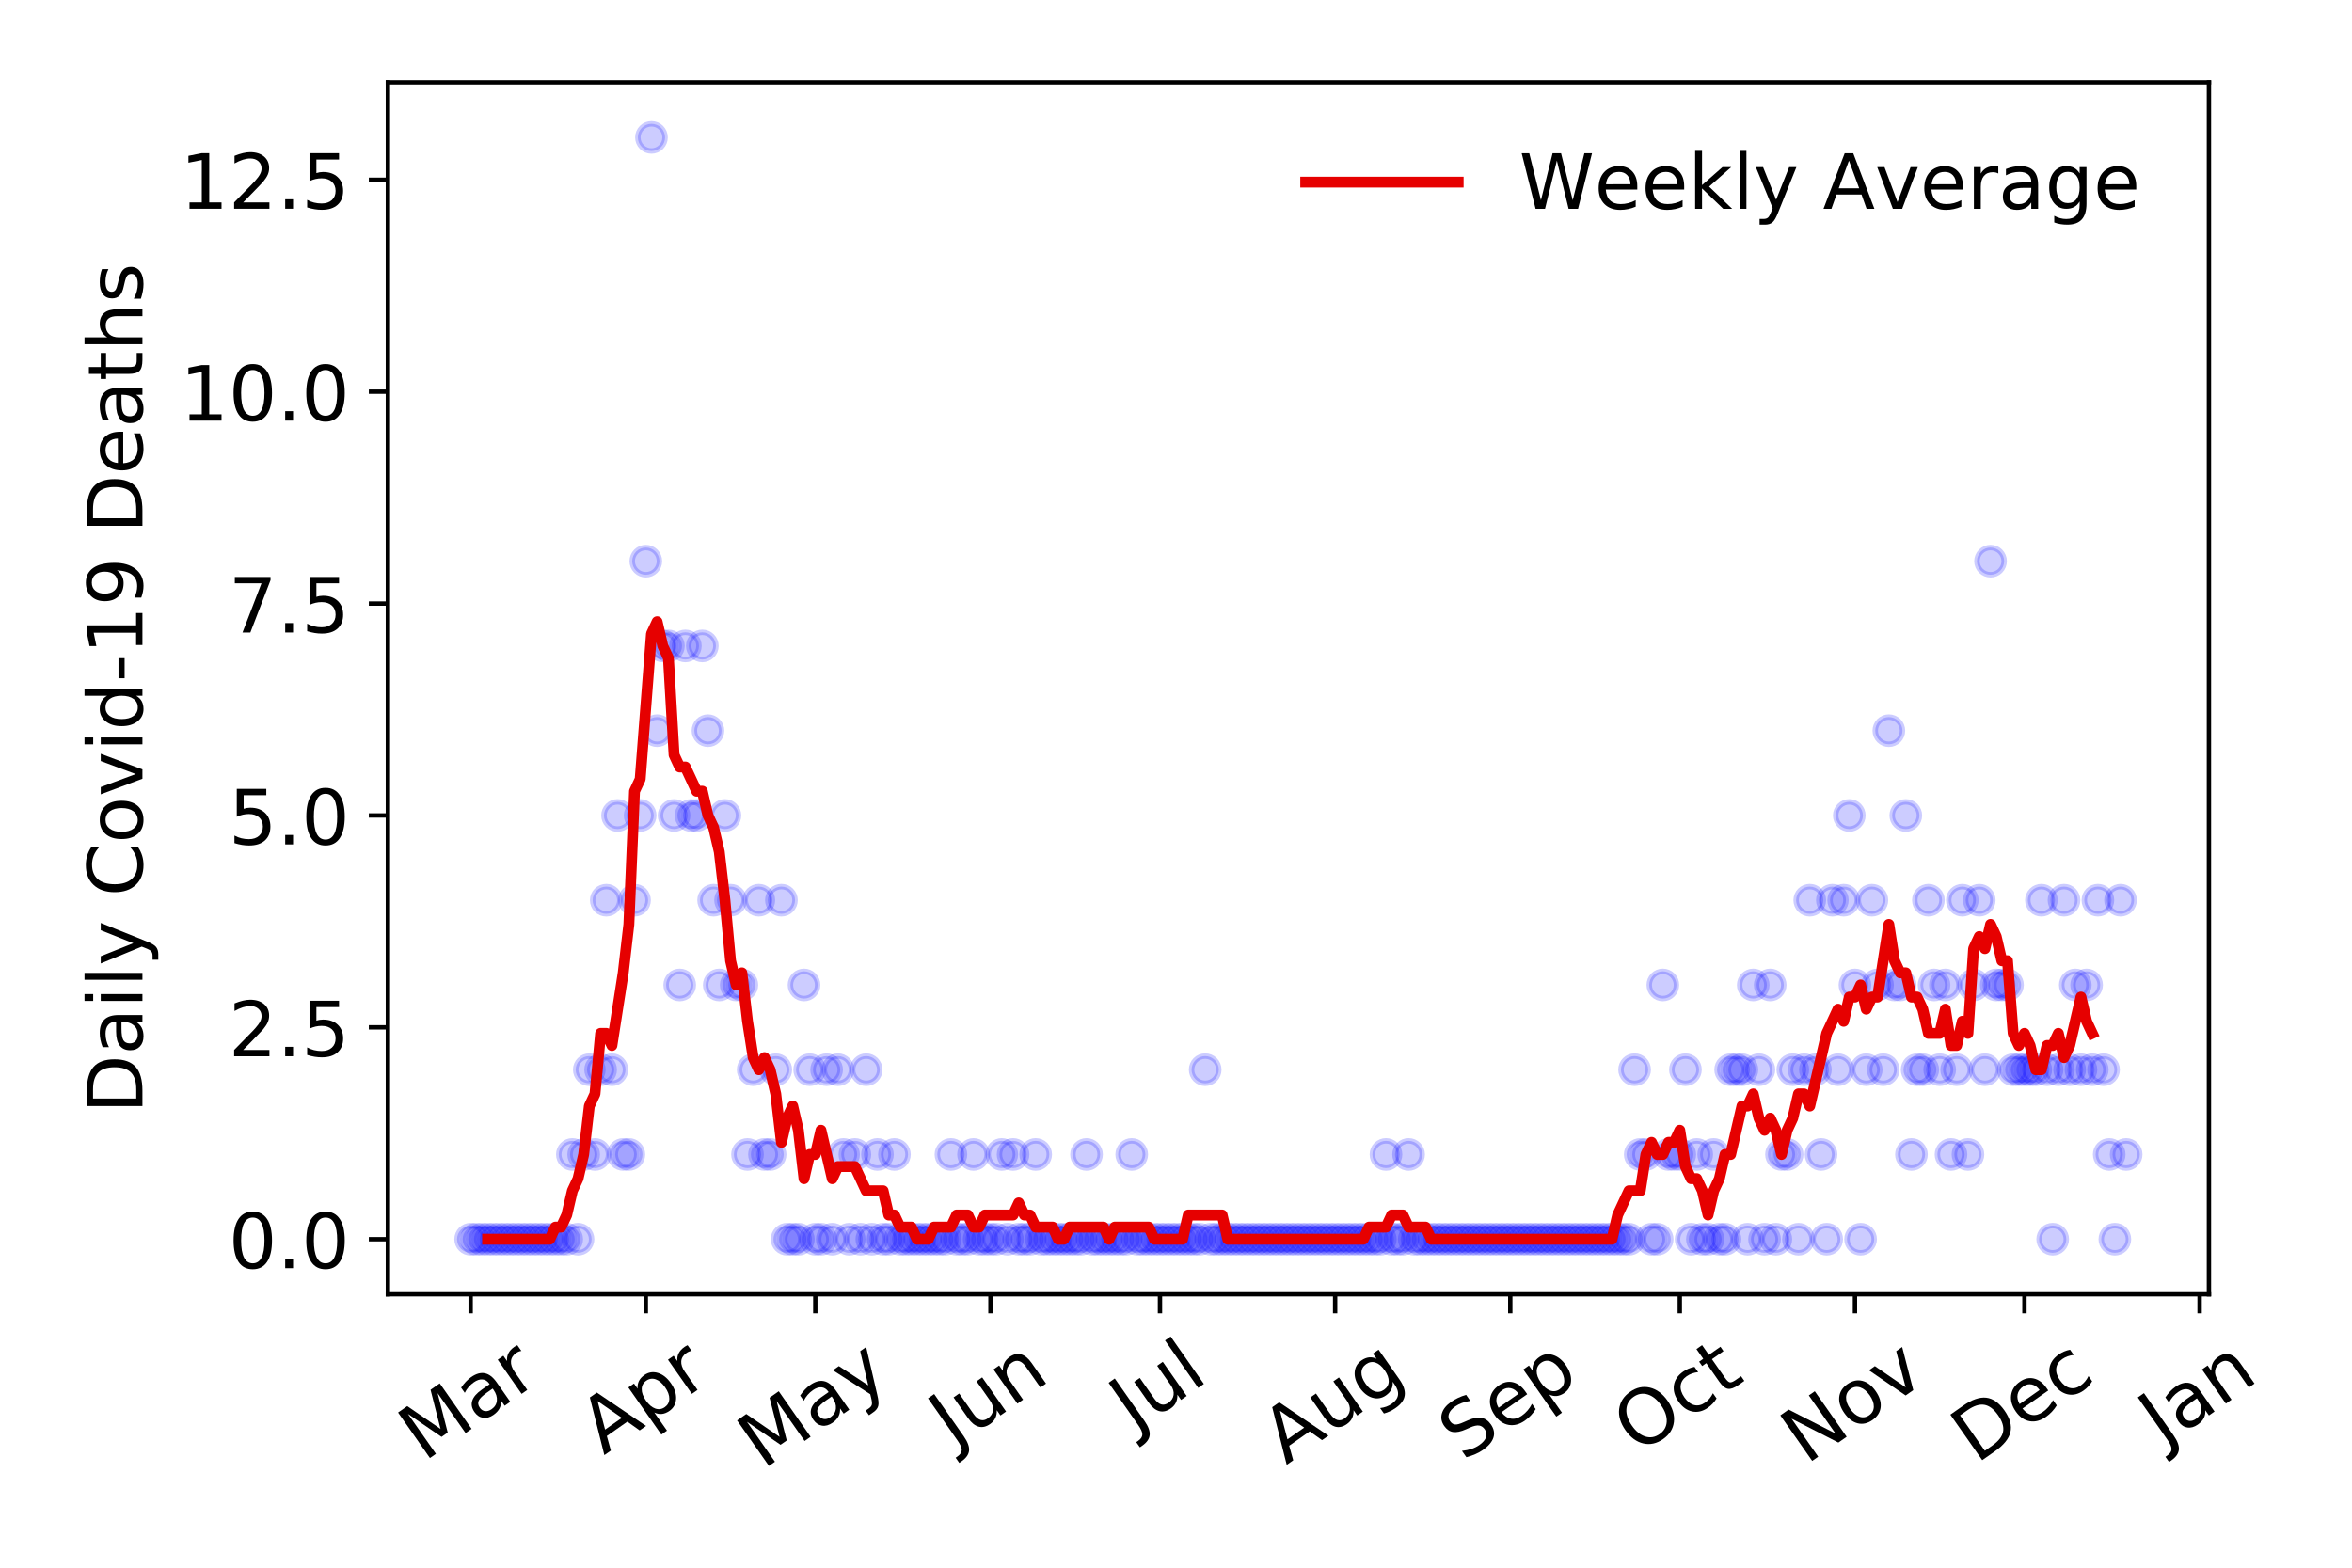 <?xml version="1.0" encoding="utf-8" standalone="no"?>
<!DOCTYPE svg PUBLIC "-//W3C//DTD SVG 1.1//EN"
  "http://www.w3.org/Graphics/SVG/1.1/DTD/svg11.dtd">
<!-- Created with matplotlib (https://matplotlib.org/) -->
<svg height="288pt" version="1.1" viewBox="0 0 432 288" width="432pt" xmlns="http://www.w3.org/2000/svg" xmlns:xlink="http://www.w3.org/1999/xlink">
 <defs>
  <style type="text/css">
*{stroke-linecap:butt;stroke-linejoin:round;}
  </style>
 </defs>
 <g id="figure_1">
  <g id="patch_1">
   <path d="M 0 288 
L 432 288 
L 432 0 
L 0 0 
z
" style="fill:#ffffff;"/>
  </g>
  <g id="axes_1">
   <g id="patch_2">
    <path d="M 71.245 237.778 
L 405.722 237.778 
L 405.722 15.12 
L 71.245 15.12 
z
" style="fill:#ffffff;"/>
   </g>
   <g id="matplotlib.axis_1">
    <g id="xtick_1">
     <g id="line2d_1">
      <defs>
       <path d="M 0 0 
L 0 3.5 
" id="m8187c3ce68" style="stroke:#000000;stroke-width:0.8;"/>
      </defs>
      <g>
       <use style="stroke:#000000;stroke-width:0.8;" x="86.448" xlink:href="#m8187c3ce68" y="237.778"/>
      </g>
     </g>
     <g id="text_1">
      <!-- Mar -->
      <defs>
       <path d="M 9.812 72.906 
L 24.516 72.906 
L 43.109 23.297 
L 61.812 72.906 
L 76.516 72.906 
L 76.516 0 
L 66.891 0 
L 66.891 64.016 
L 48.094 14.016 
L 38.188 14.016 
L 19.391 64.016 
L 19.391 0 
L 9.812 0 
z
" id="DejaVuSans-77"/>
       <path d="M 34.281 27.484 
Q 23.391 27.484 19.188 25 
Q 14.984 22.516 14.984 16.5 
Q 14.984 11.719 18.141 8.906 
Q 21.297 6.109 26.703 6.109 
Q 34.188 6.109 38.703 11.406 
Q 43.219 16.703 43.219 25.484 
L 43.219 27.484 
z
M 52.203 31.203 
L 52.203 0 
L 43.219 0 
L 43.219 8.297 
Q 40.141 3.328 35.547 0.953 
Q 30.953 -1.422 24.312 -1.422 
Q 15.922 -1.422 10.953 3.297 
Q 6 8.016 6 15.922 
Q 6 25.141 12.172 29.828 
Q 18.359 34.516 30.609 34.516 
L 43.219 34.516 
L 43.219 35.406 
Q 43.219 41.609 39.141 45 
Q 35.062 48.391 27.688 48.391 
Q 23 48.391 18.547 47.266 
Q 14.109 46.141 10.016 43.891 
L 10.016 52.203 
Q 14.938 54.109 19.578 55.047 
Q 24.219 56 28.609 56 
Q 40.484 56 46.344 49.844 
Q 52.203 43.703 52.203 31.203 
z
" id="DejaVuSans-97"/>
       <path d="M 41.109 46.297 
Q 39.594 47.172 37.812 47.578 
Q 36.031 48 33.891 48 
Q 26.266 48 22.188 43.047 
Q 18.109 38.094 18.109 28.812 
L 18.109 0 
L 9.078 0 
L 9.078 54.688 
L 18.109 54.688 
L 18.109 46.188 
Q 20.953 51.172 25.484 53.578 
Q 30.031 56 36.531 56 
Q 37.453 56 38.578 55.875 
Q 39.703 55.766 41.062 55.516 
z
" id="DejaVuSans-114"/>
      </defs>
      <g transform="translate(77.846 268.643)rotate(-35)scale(0.14 -0.14)">
       <use xlink:href="#DejaVuSans-77"/>
       <use x="86.279" xlink:href="#DejaVuSans-97"/>
       <use x="147.559" xlink:href="#DejaVuSans-114"/>
      </g>
     </g>
    </g>
    <g id="xtick_2">
     <g id="line2d_2">
      <g>
       <use style="stroke:#000000;stroke-width:0.8;" x="118.62" xlink:href="#m8187c3ce68" y="237.778"/>
      </g>
     </g>
     <g id="text_2">
      <!-- Apr -->
      <defs>
       <path d="M 34.188 63.188 
L 20.797 26.906 
L 47.609 26.906 
z
M 28.609 72.906 
L 39.797 72.906 
L 67.578 0 
L 57.328 0 
L 50.688 18.703 
L 17.828 18.703 
L 11.188 0 
L 0.781 0 
z
" id="DejaVuSans-65"/>
       <path d="M 18.109 8.203 
L 18.109 -20.797 
L 9.078 -20.797 
L 9.078 54.688 
L 18.109 54.688 
L 18.109 46.391 
Q 20.953 51.266 25.266 53.625 
Q 29.594 56 35.594 56 
Q 45.562 56 51.781 48.094 
Q 58.016 40.188 58.016 27.297 
Q 58.016 14.406 51.781 6.484 
Q 45.562 -1.422 35.594 -1.422 
Q 29.594 -1.422 25.266 0.953 
Q 20.953 3.328 18.109 8.203 
z
M 48.688 27.297 
Q 48.688 37.203 44.609 42.844 
Q 40.531 48.484 33.406 48.484 
Q 26.266 48.484 22.188 42.844 
Q 18.109 37.203 18.109 27.297 
Q 18.109 17.391 22.188 11.75 
Q 26.266 6.109 33.406 6.109 
Q 40.531 6.109 44.609 11.75 
Q 48.688 17.391 48.688 27.297 
z
" id="DejaVuSans-112"/>
      </defs>
      <g transform="translate(110.916 267.384)rotate(-35)scale(0.14 -0.14)">
       <use xlink:href="#DejaVuSans-65"/>
       <use x="68.408" xlink:href="#DejaVuSans-112"/>
       <use x="131.885" xlink:href="#DejaVuSans-114"/>
      </g>
     </g>
    </g>
    <g id="xtick_3">
     <g id="line2d_3">
      <g>
       <use style="stroke:#000000;stroke-width:0.8;" x="149.753" xlink:href="#m8187c3ce68" y="237.778"/>
      </g>
     </g>
     <g id="text_3">
      <!-- May -->
      <defs>
       <path d="M 32.172 -5.078 
Q 28.375 -14.844 24.75 -17.812 
Q 21.141 -20.797 15.094 -20.797 
L 7.906 -20.797 
L 7.906 -13.281 
L 13.188 -13.281 
Q 16.891 -13.281 18.938 -11.516 
Q 21 -9.766 23.484 -3.219 
L 25.094 0.875 
L 2.984 54.688 
L 12.5 54.688 
L 29.594 11.922 
L 46.688 54.688 
L 56.203 54.688 
z
" id="DejaVuSans-121"/>
      </defs>
      <g transform="translate(140.114 270.094)rotate(-35)scale(0.14 -0.14)">
       <use xlink:href="#DejaVuSans-77"/>
       <use x="86.279" xlink:href="#DejaVuSans-97"/>
       <use x="147.559" xlink:href="#DejaVuSans-121"/>
      </g>
     </g>
    </g>
    <g id="xtick_4">
     <g id="line2d_4">
      <g>
       <use style="stroke:#000000;stroke-width:0.8;" x="181.924" xlink:href="#m8187c3ce68" y="237.778"/>
      </g>
     </g>
     <g id="text_4">
      <!-- Jun -->
      <defs>
       <path d="M 9.812 72.906 
L 19.672 72.906 
L 19.672 5.078 
Q 19.672 -8.109 14.672 -14.062 
Q 9.672 -20.016 -1.422 -20.016 
L -5.172 -20.016 
L -5.172 -11.719 
L -2.094 -11.719 
Q 4.438 -11.719 7.125 -8.047 
Q 9.812 -4.391 9.812 5.078 
z
" id="DejaVuSans-74"/>
       <path d="M 8.5 21.578 
L 8.5 54.688 
L 17.484 54.688 
L 17.484 21.922 
Q 17.484 14.156 20.5 10.266 
Q 23.531 6.391 29.594 6.391 
Q 36.859 6.391 41.078 11.031 
Q 45.312 15.672 45.312 23.688 
L 45.312 54.688 
L 54.297 54.688 
L 54.297 0 
L 45.312 0 
L 45.312 8.406 
Q 42.047 3.422 37.719 1 
Q 33.406 -1.422 27.688 -1.422 
Q 18.266 -1.422 13.375 4.438 
Q 8.5 10.297 8.5 21.578 
z
M 31.109 56 
z
" id="DejaVuSans-117"/>
       <path d="M 54.891 33.016 
L 54.891 0 
L 45.906 0 
L 45.906 32.719 
Q 45.906 40.484 42.875 44.328 
Q 39.844 48.188 33.797 48.188 
Q 26.516 48.188 22.312 43.547 
Q 18.109 38.922 18.109 30.906 
L 18.109 0 
L 9.078 0 
L 9.078 54.688 
L 18.109 54.688 
L 18.109 46.188 
Q 21.344 51.125 25.703 53.562 
Q 30.078 56 35.797 56 
Q 45.219 56 50.047 50.172 
Q 54.891 44.344 54.891 33.016 
z
" id="DejaVuSans-110"/>
      </defs>
      <g transform="translate(175.181 266.039)rotate(-35)scale(0.14 -0.14)">
       <use xlink:href="#DejaVuSans-74"/>
       <use x="29.492" xlink:href="#DejaVuSans-117"/>
       <use x="92.871" xlink:href="#DejaVuSans-110"/>
      </g>
     </g>
    </g>
    <g id="xtick_5">
     <g id="line2d_5">
      <g>
       <use style="stroke:#000000;stroke-width:0.8;" x="213.058" xlink:href="#m8187c3ce68" y="237.778"/>
      </g>
     </g>
     <g id="text_5">
      <!-- Jul -->
      <defs>
       <path d="M 9.422 75.984 
L 18.406 75.984 
L 18.406 0 
L 9.422 0 
z
" id="DejaVuSans-108"/>
      </defs>
      <g transform="translate(208.355 263.181)rotate(-35)scale(0.14 -0.14)">
       <use xlink:href="#DejaVuSans-74"/>
       <use x="29.492" xlink:href="#DejaVuSans-117"/>
       <use x="92.871" xlink:href="#DejaVuSans-108"/>
      </g>
     </g>
    </g>
    <g id="xtick_6">
     <g id="line2d_6">
      <g>
       <use style="stroke:#000000;stroke-width:0.8;" x="245.229" xlink:href="#m8187c3ce68" y="237.778"/>
      </g>
     </g>
     <g id="text_6">
      <!-- Aug -->
      <defs>
       <path d="M 45.406 27.984 
Q 45.406 37.75 41.375 43.109 
Q 37.359 48.484 30.078 48.484 
Q 22.859 48.484 18.828 43.109 
Q 14.797 37.75 14.797 27.984 
Q 14.797 18.266 18.828 12.891 
Q 22.859 7.516 30.078 7.516 
Q 37.359 7.516 41.375 12.891 
Q 45.406 18.266 45.406 27.984 
z
M 54.391 6.781 
Q 54.391 -7.172 48.188 -13.984 
Q 42 -20.797 29.203 -20.797 
Q 24.469 -20.797 20.266 -20.094 
Q 16.062 -19.391 12.109 -17.922 
L 12.109 -9.188 
Q 16.062 -11.328 19.922 -12.344 
Q 23.781 -13.375 27.781 -13.375 
Q 36.625 -13.375 41.016 -8.766 
Q 45.406 -4.156 45.406 5.172 
L 45.406 9.625 
Q 42.625 4.781 38.281 2.391 
Q 33.938 0 27.875 0 
Q 17.828 0 11.672 7.656 
Q 5.516 15.328 5.516 27.984 
Q 5.516 40.672 11.672 48.328 
Q 17.828 56 27.875 56 
Q 33.938 56 38.281 53.609 
Q 42.625 51.219 45.406 46.391 
L 45.406 54.688 
L 54.391 54.688 
z
" id="DejaVuSans-103"/>
      </defs>
      <g transform="translate(236.248 269.172)rotate(-35)scale(0.14 -0.14)">
       <use xlink:href="#DejaVuSans-65"/>
       <use x="68.408" xlink:href="#DejaVuSans-117"/>
       <use x="131.787" xlink:href="#DejaVuSans-103"/>
      </g>
     </g>
    </g>
    <g id="xtick_7">
     <g id="line2d_7">
      <g>
       <use style="stroke:#000000;stroke-width:0.8;" x="277.4" xlink:href="#m8187c3ce68" y="237.778"/>
      </g>
     </g>
     <g id="text_7">
      <!-- Sep -->
      <defs>
       <path d="M 53.516 70.516 
L 53.516 60.891 
Q 47.906 63.578 42.922 64.891 
Q 37.938 66.219 33.297 66.219 
Q 25.25 66.219 20.875 63.094 
Q 16.5 59.969 16.5 54.203 
Q 16.5 49.359 19.406 46.891 
Q 22.312 44.438 30.422 42.922 
L 36.375 41.703 
Q 47.406 39.594 52.656 34.297 
Q 57.906 29 57.906 20.125 
Q 57.906 9.516 50.797 4.047 
Q 43.703 -1.422 29.984 -1.422 
Q 24.812 -1.422 18.969 -0.25 
Q 13.141 0.922 6.891 3.219 
L 6.891 13.375 
Q 12.891 10.016 18.656 8.297 
Q 24.422 6.594 29.984 6.594 
Q 38.422 6.594 43.016 9.906 
Q 47.609 13.234 47.609 19.391 
Q 47.609 24.75 44.312 27.781 
Q 41.016 30.812 33.5 32.328 
L 27.484 33.5 
Q 16.453 35.688 11.516 40.375 
Q 6.594 45.062 6.594 53.422 
Q 6.594 63.094 13.406 68.656 
Q 20.219 74.219 32.172 74.219 
Q 37.312 74.219 42.625 73.281 
Q 47.953 72.359 53.516 70.516 
z
" id="DejaVuSans-83"/>
       <path d="M 56.203 29.594 
L 56.203 25.203 
L 14.891 25.203 
Q 15.484 15.922 20.484 11.062 
Q 25.484 6.203 34.422 6.203 
Q 39.594 6.203 44.453 7.469 
Q 49.312 8.734 54.109 11.281 
L 54.109 2.781 
Q 49.266 0.734 44.188 -0.344 
Q 39.109 -1.422 33.891 -1.422 
Q 20.797 -1.422 13.156 6.188 
Q 5.516 13.812 5.516 26.812 
Q 5.516 40.234 12.766 48.109 
Q 20.016 56 32.328 56 
Q 43.359 56 49.781 48.891 
Q 56.203 41.797 56.203 29.594 
z
M 47.219 32.234 
Q 47.125 39.594 43.094 43.984 
Q 39.062 48.391 32.422 48.391 
Q 24.906 48.391 20.391 44.141 
Q 15.875 39.891 15.188 32.172 
z
" id="DejaVuSans-101"/>
      </defs>
      <g transform="translate(268.807 268.629)rotate(-35)scale(0.14 -0.14)">
       <use xlink:href="#DejaVuSans-83"/>
       <use x="63.477" xlink:href="#DejaVuSans-101"/>
       <use x="125" xlink:href="#DejaVuSans-112"/>
      </g>
     </g>
    </g>
    <g id="xtick_8">
     <g id="line2d_8">
      <g>
       <use style="stroke:#000000;stroke-width:0.8;" x="308.534" xlink:href="#m8187c3ce68" y="237.778"/>
      </g>
     </g>
     <g id="text_8">
      <!-- Oct -->
      <defs>
       <path d="M 39.406 66.219 
Q 28.656 66.219 22.328 58.203 
Q 16.016 50.203 16.016 36.375 
Q 16.016 22.609 22.328 14.594 
Q 28.656 6.594 39.406 6.594 
Q 50.141 6.594 56.422 14.594 
Q 62.703 22.609 62.703 36.375 
Q 62.703 50.203 56.422 58.203 
Q 50.141 66.219 39.406 66.219 
z
M 39.406 74.219 
Q 54.734 74.219 63.906 63.938 
Q 73.094 53.656 73.094 36.375 
Q 73.094 19.141 63.906 8.859 
Q 54.734 -1.422 39.406 -1.422 
Q 24.031 -1.422 14.812 8.828 
Q 5.609 19.094 5.609 36.375 
Q 5.609 53.656 14.812 63.938 
Q 24.031 74.219 39.406 74.219 
z
" id="DejaVuSans-79"/>
       <path d="M 48.781 52.594 
L 48.781 44.188 
Q 44.969 46.297 41.141 47.344 
Q 37.312 48.391 33.406 48.391 
Q 24.656 48.391 19.812 42.844 
Q 14.984 37.312 14.984 27.297 
Q 14.984 17.281 19.812 11.734 
Q 24.656 6.203 33.406 6.203 
Q 37.312 6.203 41.141 7.25 
Q 44.969 8.297 48.781 10.406 
L 48.781 2.094 
Q 45.016 0.344 40.984 -0.531 
Q 36.969 -1.422 32.422 -1.422 
Q 20.062 -1.422 12.781 6.344 
Q 5.516 14.109 5.516 27.297 
Q 5.516 40.672 12.859 48.328 
Q 20.219 56 33.016 56 
Q 37.156 56 41.109 55.141 
Q 45.062 54.297 48.781 52.594 
z
" id="DejaVuSans-99"/>
       <path d="M 18.312 70.219 
L 18.312 54.688 
L 36.812 54.688 
L 36.812 47.703 
L 18.312 47.703 
L 18.312 18.016 
Q 18.312 11.328 20.141 9.422 
Q 21.969 7.516 27.594 7.516 
L 36.812 7.516 
L 36.812 0 
L 27.594 0 
Q 17.188 0 13.234 3.875 
Q 9.281 7.766 9.281 18.016 
L 9.281 47.703 
L 2.688 47.703 
L 2.688 54.688 
L 9.281 54.688 
L 9.281 70.219 
z
" id="DejaVuSans-116"/>
      </defs>
      <g transform="translate(300.835 267.377)rotate(-35)scale(0.14 -0.14)">
       <use xlink:href="#DejaVuSans-79"/>
       <use x="78.711" xlink:href="#DejaVuSans-99"/>
       <use x="133.691" xlink:href="#DejaVuSans-116"/>
      </g>
     </g>
    </g>
    <g id="xtick_9">
     <g id="line2d_9">
      <g>
       <use style="stroke:#000000;stroke-width:0.8;" x="340.705" xlink:href="#m8187c3ce68" y="237.778"/>
      </g>
     </g>
     <g id="text_9">
      <!-- Nov -->
      <defs>
       <path d="M 9.812 72.906 
L 23.094 72.906 
L 55.422 11.922 
L 55.422 72.906 
L 64.984 72.906 
L 64.984 0 
L 51.703 0 
L 19.391 60.984 
L 19.391 0 
L 9.812 0 
z
" id="DejaVuSans-78"/>
       <path d="M 30.609 48.391 
Q 23.391 48.391 19.188 42.75 
Q 14.984 37.109 14.984 27.297 
Q 14.984 17.484 19.156 11.844 
Q 23.344 6.203 30.609 6.203 
Q 37.797 6.203 41.984 11.859 
Q 46.188 17.531 46.188 27.297 
Q 46.188 37.016 41.984 42.703 
Q 37.797 48.391 30.609 48.391 
z
M 30.609 56 
Q 42.328 56 49.016 48.375 
Q 55.719 40.766 55.719 27.297 
Q 55.719 13.875 49.016 6.219 
Q 42.328 -1.422 30.609 -1.422 
Q 18.844 -1.422 12.172 6.219 
Q 5.516 13.875 5.516 27.297 
Q 5.516 40.766 12.172 48.375 
Q 18.844 56 30.609 56 
z
" id="DejaVuSans-111"/>
       <path d="M 2.984 54.688 
L 12.5 54.688 
L 29.594 8.797 
L 46.688 54.688 
L 56.203 54.688 
L 35.688 0 
L 23.484 0 
z
" id="DejaVuSans-118"/>
      </defs>
      <g transform="translate(331.729 269.166)rotate(-35)scale(0.14 -0.14)">
       <use xlink:href="#DejaVuSans-78"/>
       <use x="74.805" xlink:href="#DejaVuSans-111"/>
       <use x="135.986" xlink:href="#DejaVuSans-118"/>
      </g>
     </g>
    </g>
    <g id="xtick_10">
     <g id="line2d_10">
      <g>
       <use style="stroke:#000000;stroke-width:0.8;" x="371.838" xlink:href="#m8187c3ce68" y="237.778"/>
      </g>
     </g>
     <g id="text_10">
      <!-- Dec -->
      <defs>
       <path d="M 19.672 64.797 
L 19.672 8.109 
L 31.594 8.109 
Q 46.688 8.109 53.688 14.938 
Q 60.688 21.781 60.688 36.531 
Q 60.688 51.172 53.688 57.984 
Q 46.688 64.797 31.594 64.797 
z
M 9.812 72.906 
L 30.078 72.906 
Q 51.266 72.906 61.172 64.094 
Q 71.094 55.281 71.094 36.531 
Q 71.094 17.672 61.125 8.828 
Q 51.172 0 30.078 0 
L 9.812 0 
z
" id="DejaVuSans-68"/>
      </defs>
      <g transform="translate(362.958 269.032)rotate(-35)scale(0.14 -0.14)">
       <use xlink:href="#DejaVuSans-68"/>
       <use x="77.002" xlink:href="#DejaVuSans-101"/>
       <use x="138.525" xlink:href="#DejaVuSans-99"/>
      </g>
     </g>
    </g>
    <g id="xtick_11">
     <g id="line2d_11">
      <g>
       <use style="stroke:#000000;stroke-width:0.8;" x="404.01" xlink:href="#m8187c3ce68" y="237.778"/>
      </g>
     </g>
     <g id="text_11">
      <!-- Jan -->
      <g transform="translate(397.386 265.871)rotate(-35)scale(0.14 -0.14)">
       <use xlink:href="#DejaVuSans-74"/>
       <use x="29.492" xlink:href="#DejaVuSans-97"/>
       <use x="90.771" xlink:href="#DejaVuSans-110"/>
      </g>
     </g>
    </g>
   </g>
   <g id="matplotlib.axis_2">
    <g id="ytick_1">
     <g id="line2d_12">
      <defs>
       <path d="M 0 0 
L -3.5 0 
" id="maa9551e1b7" style="stroke:#000000;stroke-width:0.8;"/>
      </defs>
      <g>
       <use style="stroke:#000000;stroke-width:0.8;" x="71.245" xlink:href="#maa9551e1b7" y="227.657"/>
      </g>
     </g>
     <g id="text_12">
      <!-- 0.0 -->
      <defs>
       <path d="M 31.781 66.406 
Q 24.172 66.406 20.328 58.906 
Q 16.5 51.422 16.5 36.375 
Q 16.5 21.391 20.328 13.891 
Q 24.172 6.391 31.781 6.391 
Q 39.453 6.391 43.281 13.891 
Q 47.125 21.391 47.125 36.375 
Q 47.125 51.422 43.281 58.906 
Q 39.453 66.406 31.781 66.406 
z
M 31.781 74.219 
Q 44.047 74.219 50.516 64.516 
Q 56.984 54.828 56.984 36.375 
Q 56.984 17.969 50.516 8.266 
Q 44.047 -1.422 31.781 -1.422 
Q 19.531 -1.422 13.062 8.266 
Q 6.594 17.969 6.594 36.375 
Q 6.594 54.828 13.062 64.516 
Q 19.531 74.219 31.781 74.219 
z
" id="DejaVuSans-48"/>
       <path d="M 10.688 12.406 
L 21 12.406 
L 21 0 
L 10.688 0 
z
" id="DejaVuSans-46"/>
      </defs>
      <g transform="translate(41.981 232.976)scale(0.14 -0.14)">
       <use xlink:href="#DejaVuSans-48"/>
       <use x="63.623" xlink:href="#DejaVuSans-46"/>
       <use x="95.41" xlink:href="#DejaVuSans-48"/>
      </g>
     </g>
    </g>
    <g id="ytick_2">
     <g id="line2d_13">
      <g>
       <use style="stroke:#000000;stroke-width:0.8;" x="71.245" xlink:href="#maa9551e1b7" y="188.731"/>
      </g>
     </g>
     <g id="text_13">
      <!-- 2.5 -->
      <defs>
       <path d="M 19.188 8.297 
L 53.609 8.297 
L 53.609 0 
L 7.328 0 
L 7.328 8.297 
Q 12.938 14.109 22.625 23.891 
Q 32.328 33.688 34.812 36.531 
Q 39.547 41.844 41.422 45.531 
Q 43.312 49.219 43.312 52.781 
Q 43.312 58.594 39.234 62.25 
Q 35.156 65.922 28.609 65.922 
Q 23.969 65.922 18.812 64.312 
Q 13.672 62.703 7.812 59.422 
L 7.812 69.391 
Q 13.766 71.781 18.938 73 
Q 24.125 74.219 28.422 74.219 
Q 39.75 74.219 46.484 68.547 
Q 53.219 62.891 53.219 53.422 
Q 53.219 48.922 51.531 44.891 
Q 49.859 40.875 45.406 35.406 
Q 44.188 33.984 37.641 27.219 
Q 31.109 20.453 19.188 8.297 
z
" id="DejaVuSans-50"/>
       <path d="M 10.797 72.906 
L 49.516 72.906 
L 49.516 64.594 
L 19.828 64.594 
L 19.828 46.734 
Q 21.969 47.469 24.109 47.828 
Q 26.266 48.188 28.422 48.188 
Q 40.625 48.188 47.75 41.5 
Q 54.891 34.812 54.891 23.391 
Q 54.891 11.625 47.562 5.094 
Q 40.234 -1.422 26.906 -1.422 
Q 22.312 -1.422 17.547 -0.641 
Q 12.797 0.141 7.719 1.703 
L 7.719 11.625 
Q 12.109 9.234 16.797 8.062 
Q 21.484 6.891 26.703 6.891 
Q 35.156 6.891 40.078 11.328 
Q 45.016 15.766 45.016 23.391 
Q 45.016 31 40.078 35.438 
Q 35.156 39.891 26.703 39.891 
Q 22.75 39.891 18.812 39.016 
Q 14.891 38.141 10.797 36.281 
z
" id="DejaVuSans-53"/>
      </defs>
      <g transform="translate(41.981 194.05)scale(0.14 -0.14)">
       <use xlink:href="#DejaVuSans-50"/>
       <use x="63.623" xlink:href="#DejaVuSans-46"/>
       <use x="95.41" xlink:href="#DejaVuSans-53"/>
      </g>
     </g>
    </g>
    <g id="ytick_3">
     <g id="line2d_14">
      <g>
       <use style="stroke:#000000;stroke-width:0.8;" x="71.245" xlink:href="#maa9551e1b7" y="149.805"/>
      </g>
     </g>
     <g id="text_14">
      <!-- 5.0 -->
      <g transform="translate(41.981 155.124)scale(0.14 -0.14)">
       <use xlink:href="#DejaVuSans-53"/>
       <use x="63.623" xlink:href="#DejaVuSans-46"/>
       <use x="95.41" xlink:href="#DejaVuSans-48"/>
      </g>
     </g>
    </g>
    <g id="ytick_4">
     <g id="line2d_15">
      <g>
       <use style="stroke:#000000;stroke-width:0.8;" x="71.245" xlink:href="#maa9551e1b7" y="110.879"/>
      </g>
     </g>
     <g id="text_15">
      <!-- 7.5 -->
      <defs>
       <path d="M 8.203 72.906 
L 55.078 72.906 
L 55.078 68.703 
L 28.609 0 
L 18.312 0 
L 43.219 64.594 
L 8.203 64.594 
z
" id="DejaVuSans-55"/>
      </defs>
      <g transform="translate(41.981 116.197)scale(0.14 -0.14)">
       <use xlink:href="#DejaVuSans-55"/>
       <use x="63.623" xlink:href="#DejaVuSans-46"/>
       <use x="95.41" xlink:href="#DejaVuSans-53"/>
      </g>
     </g>
    </g>
    <g id="ytick_5">
     <g id="line2d_16">
      <g>
       <use style="stroke:#000000;stroke-width:0.8;" x="71.245" xlink:href="#maa9551e1b7" y="71.952"/>
      </g>
     </g>
     <g id="text_16">
      <!-- 10.0 -->
      <defs>
       <path d="M 12.406 8.297 
L 28.516 8.297 
L 28.516 63.922 
L 10.984 60.406 
L 10.984 69.391 
L 28.422 72.906 
L 38.281 72.906 
L 38.281 8.297 
L 54.391 8.297 
L 54.391 0 
L 12.406 0 
z
" id="DejaVuSans-49"/>
      </defs>
      <g transform="translate(33.073 77.271)scale(0.14 -0.14)">
       <use xlink:href="#DejaVuSans-49"/>
       <use x="63.623" xlink:href="#DejaVuSans-48"/>
       <use x="127.246" xlink:href="#DejaVuSans-46"/>
       <use x="159.033" xlink:href="#DejaVuSans-48"/>
      </g>
     </g>
    </g>
    <g id="ytick_6">
     <g id="line2d_17">
      <g>
       <use style="stroke:#000000;stroke-width:0.8;" x="71.245" xlink:href="#maa9551e1b7" y="33.026"/>
      </g>
     </g>
     <g id="text_17">
      <!-- 12.5 -->
      <g transform="translate(33.073 38.345)scale(0.14 -0.14)">
       <use xlink:href="#DejaVuSans-49"/>
       <use x="63.623" xlink:href="#DejaVuSans-50"/>
       <use x="127.246" xlink:href="#DejaVuSans-46"/>
       <use x="159.033" xlink:href="#DejaVuSans-53"/>
      </g>
     </g>
    </g>
    <g id="text_18">
     <!-- Daily Covid-19 Deaths -->
     <defs>
      <path d="M 9.422 54.688 
L 18.406 54.688 
L 18.406 0 
L 9.422 0 
z
M 9.422 75.984 
L 18.406 75.984 
L 18.406 64.594 
L 9.422 64.594 
z
" id="DejaVuSans-105"/>
      <path id="DejaVuSans-32"/>
      <path d="M 64.406 67.281 
L 64.406 56.891 
Q 59.422 61.531 53.781 63.812 
Q 48.141 66.109 41.797 66.109 
Q 29.297 66.109 22.656 58.469 
Q 16.016 50.828 16.016 36.375 
Q 16.016 21.969 22.656 14.328 
Q 29.297 6.688 41.797 6.688 
Q 48.141 6.688 53.781 8.984 
Q 59.422 11.281 64.406 15.922 
L 64.406 5.609 
Q 59.234 2.094 53.438 0.328 
Q 47.656 -1.422 41.219 -1.422 
Q 24.656 -1.422 15.125 8.703 
Q 5.609 18.844 5.609 36.375 
Q 5.609 53.953 15.125 64.078 
Q 24.656 74.219 41.219 74.219 
Q 47.75 74.219 53.531 72.484 
Q 59.328 70.75 64.406 67.281 
z
" id="DejaVuSans-67"/>
      <path d="M 45.406 46.391 
L 45.406 75.984 
L 54.391 75.984 
L 54.391 0 
L 45.406 0 
L 45.406 8.203 
Q 42.578 3.328 38.25 0.953 
Q 33.938 -1.422 27.875 -1.422 
Q 17.969 -1.422 11.734 6.484 
Q 5.516 14.406 5.516 27.297 
Q 5.516 40.188 11.734 48.094 
Q 17.969 56 27.875 56 
Q 33.938 56 38.25 53.625 
Q 42.578 51.266 45.406 46.391 
z
M 14.797 27.297 
Q 14.797 17.391 18.875 11.75 
Q 22.953 6.109 30.078 6.109 
Q 37.203 6.109 41.297 11.75 
Q 45.406 17.391 45.406 27.297 
Q 45.406 37.203 41.297 42.844 
Q 37.203 48.484 30.078 48.484 
Q 22.953 48.484 18.875 42.844 
Q 14.797 37.203 14.797 27.297 
z
" id="DejaVuSans-100"/>
      <path d="M 4.891 31.391 
L 31.203 31.391 
L 31.203 23.391 
L 4.891 23.391 
z
" id="DejaVuSans-45"/>
      <path d="M 10.984 1.516 
L 10.984 10.5 
Q 14.703 8.734 18.5 7.812 
Q 22.312 6.891 25.984 6.891 
Q 35.75 6.891 40.891 13.453 
Q 46.047 20.016 46.781 33.406 
Q 43.953 29.203 39.594 26.953 
Q 35.25 24.703 29.984 24.703 
Q 19.047 24.703 12.672 31.312 
Q 6.297 37.938 6.297 49.422 
Q 6.297 60.641 12.938 67.422 
Q 19.578 74.219 30.609 74.219 
Q 43.266 74.219 49.922 64.516 
Q 56.594 54.828 56.594 36.375 
Q 56.594 19.141 48.406 8.859 
Q 40.234 -1.422 26.422 -1.422 
Q 22.703 -1.422 18.891 -0.688 
Q 15.094 0.047 10.984 1.516 
z
M 30.609 32.422 
Q 37.25 32.422 41.125 36.953 
Q 45.016 41.5 45.016 49.422 
Q 45.016 57.281 41.125 61.844 
Q 37.25 66.406 30.609 66.406 
Q 23.969 66.406 20.094 61.844 
Q 16.219 57.281 16.219 49.422 
Q 16.219 41.5 20.094 36.953 
Q 23.969 32.422 30.609 32.422 
z
" id="DejaVuSans-57"/>
      <path d="M 54.891 33.016 
L 54.891 0 
L 45.906 0 
L 45.906 32.719 
Q 45.906 40.484 42.875 44.328 
Q 39.844 48.188 33.797 48.188 
Q 26.516 48.188 22.312 43.547 
Q 18.109 38.922 18.109 30.906 
L 18.109 0 
L 9.078 0 
L 9.078 75.984 
L 18.109 75.984 
L 18.109 46.188 
Q 21.344 51.125 25.703 53.562 
Q 30.078 56 35.797 56 
Q 45.219 56 50.047 50.172 
Q 54.891 44.344 54.891 33.016 
z
" id="DejaVuSans-104"/>
      <path d="M 44.281 53.078 
L 44.281 44.578 
Q 40.484 46.531 36.375 47.5 
Q 32.281 48.484 27.875 48.484 
Q 21.188 48.484 17.844 46.438 
Q 14.5 44.391 14.5 40.281 
Q 14.5 37.156 16.891 35.375 
Q 19.281 33.594 26.516 31.984 
L 29.594 31.297 
Q 39.156 29.25 43.188 25.516 
Q 47.219 21.781 47.219 15.094 
Q 47.219 7.469 41.188 3.016 
Q 35.156 -1.422 24.609 -1.422 
Q 20.219 -1.422 15.453 -0.562 
Q 10.688 0.297 5.422 2 
L 5.422 11.281 
Q 10.406 8.688 15.234 7.391 
Q 20.062 6.109 24.812 6.109 
Q 31.156 6.109 34.562 8.281 
Q 37.984 10.453 37.984 14.406 
Q 37.984 18.062 35.516 20.016 
Q 33.062 21.969 24.703 23.781 
L 21.578 24.516 
Q 13.234 26.266 9.516 29.906 
Q 5.812 33.547 5.812 39.891 
Q 5.812 47.609 11.281 51.797 
Q 16.75 56 26.812 56 
Q 31.781 56 36.172 55.266 
Q 40.578 54.547 44.281 53.078 
z
" id="DejaVuSans-115"/>
     </defs>
     <g transform="translate(26.162 204.56)rotate(-90)scale(0.14 -0.14)">
      <use xlink:href="#DejaVuSans-68"/>
      <use x="77.002" xlink:href="#DejaVuSans-97"/>
      <use x="138.281" xlink:href="#DejaVuSans-105"/>
      <use x="166.064" xlink:href="#DejaVuSans-108"/>
      <use x="193.848" xlink:href="#DejaVuSans-121"/>
      <use x="253.027" xlink:href="#DejaVuSans-32"/>
      <use x="284.814" xlink:href="#DejaVuSans-67"/>
      <use x="354.639" xlink:href="#DejaVuSans-111"/>
      <use x="415.82" xlink:href="#DejaVuSans-118"/>
      <use x="475" xlink:href="#DejaVuSans-105"/>
      <use x="502.783" xlink:href="#DejaVuSans-100"/>
      <use x="566.26" xlink:href="#DejaVuSans-45"/>
      <use x="602.344" xlink:href="#DejaVuSans-49"/>
      <use x="665.967" xlink:href="#DejaVuSans-57"/>
      <use x="729.59" xlink:href="#DejaVuSans-32"/>
      <use x="761.377" xlink:href="#DejaVuSans-68"/>
      <use x="838.379" xlink:href="#DejaVuSans-101"/>
      <use x="899.902" xlink:href="#DejaVuSans-97"/>
      <use x="961.182" xlink:href="#DejaVuSans-116"/>
      <use x="1000.391" xlink:href="#DejaVuSans-104"/>
      <use x="1063.77" xlink:href="#DejaVuSans-115"/>
     </g>
    </g>
   </g>
   <g id="line2d_18">
    <defs>
     <path d="M 0 2.5 
C 0.663 2.5 1.299 2.237 1.768 1.768 
C 2.237 1.299 2.5 0.663 2.5 0 
C 2.5 -0.663 2.237 -1.299 1.768 -1.768 
C 1.299 -2.237 0.663 -2.5 0 -2.5 
C -0.663 -2.5 -1.299 -2.237 -1.768 -1.768 
C -2.237 -1.299 -2.5 -0.663 -2.5 0 
C -2.5 0.663 -2.237 1.299 -1.768 1.768 
C -1.299 2.237 -0.663 2.5 0 2.5 
z
" id="m2b0538895f" style="stroke:#0000ff;stroke-opacity:0.2;"/>
    </defs>
    <g clip-path="url(#pc874b8e7a5)">
     <use style="fill:#0000ff;fill-opacity:0.2;stroke:#0000ff;stroke-opacity:0.2;" x="86.448" xlink:href="#m2b0538895f" y="227.657"/>
     <use style="fill:#0000ff;fill-opacity:0.2;stroke:#0000ff;stroke-opacity:0.2;" x="87.486" xlink:href="#m2b0538895f" y="227.657"/>
     <use style="fill:#0000ff;fill-opacity:0.2;stroke:#0000ff;stroke-opacity:0.2;" x="88.524" xlink:href="#m2b0538895f" y="227.657"/>
     <use style="fill:#0000ff;fill-opacity:0.2;stroke:#0000ff;stroke-opacity:0.2;" x="89.562" xlink:href="#m2b0538895f" y="227.657"/>
     <use style="fill:#0000ff;fill-opacity:0.2;stroke:#0000ff;stroke-opacity:0.2;" x="90.6" xlink:href="#m2b0538895f" y="227.657"/>
     <use style="fill:#0000ff;fill-opacity:0.2;stroke:#0000ff;stroke-opacity:0.2;" x="91.637" xlink:href="#m2b0538895f" y="227.657"/>
     <use style="fill:#0000ff;fill-opacity:0.2;stroke:#0000ff;stroke-opacity:0.2;" x="92.675" xlink:href="#m2b0538895f" y="227.657"/>
     <use style="fill:#0000ff;fill-opacity:0.2;stroke:#0000ff;stroke-opacity:0.2;" x="93.713" xlink:href="#m2b0538895f" y="227.657"/>
     <use style="fill:#0000ff;fill-opacity:0.2;stroke:#0000ff;stroke-opacity:0.2;" x="94.751" xlink:href="#m2b0538895f" y="227.657"/>
     <use style="fill:#0000ff;fill-opacity:0.2;stroke:#0000ff;stroke-opacity:0.2;" x="95.789" xlink:href="#m2b0538895f" y="227.657"/>
     <use style="fill:#0000ff;fill-opacity:0.2;stroke:#0000ff;stroke-opacity:0.2;" x="96.826" xlink:href="#m2b0538895f" y="227.657"/>
     <use style="fill:#0000ff;fill-opacity:0.2;stroke:#0000ff;stroke-opacity:0.2;" x="97.864" xlink:href="#m2b0538895f" y="227.657"/>
     <use style="fill:#0000ff;fill-opacity:0.2;stroke:#0000ff;stroke-opacity:0.2;" x="98.902" xlink:href="#m2b0538895f" y="227.657"/>
     <use style="fill:#0000ff;fill-opacity:0.2;stroke:#0000ff;stroke-opacity:0.2;" x="99.94" xlink:href="#m2b0538895f" y="227.657"/>
     <use style="fill:#0000ff;fill-opacity:0.2;stroke:#0000ff;stroke-opacity:0.2;" x="100.977" xlink:href="#m2b0538895f" y="227.657"/>
     <use style="fill:#0000ff;fill-opacity:0.2;stroke:#0000ff;stroke-opacity:0.2;" x="102.015" xlink:href="#m2b0538895f" y="227.657"/>
     <use style="fill:#0000ff;fill-opacity:0.2;stroke:#0000ff;stroke-opacity:0.2;" x="103.053" xlink:href="#m2b0538895f" y="227.657"/>
     <use style="fill:#0000ff;fill-opacity:0.2;stroke:#0000ff;stroke-opacity:0.2;" x="104.091" xlink:href="#m2b0538895f" y="227.657"/>
     <use style="fill:#0000ff;fill-opacity:0.2;stroke:#0000ff;stroke-opacity:0.2;" x="105.129" xlink:href="#m2b0538895f" y="212.087"/>
     <use style="fill:#0000ff;fill-opacity:0.2;stroke:#0000ff;stroke-opacity:0.2;" x="106.166" xlink:href="#m2b0538895f" y="227.657"/>
     <use style="fill:#0000ff;fill-opacity:0.2;stroke:#0000ff;stroke-opacity:0.2;" x="107.204" xlink:href="#m2b0538895f" y="212.087"/>
     <use style="fill:#0000ff;fill-opacity:0.2;stroke:#0000ff;stroke-opacity:0.2;" x="108.242" xlink:href="#m2b0538895f" y="196.516"/>
     <use style="fill:#0000ff;fill-opacity:0.2;stroke:#0000ff;stroke-opacity:0.2;" x="109.28" xlink:href="#m2b0538895f" y="212.087"/>
     <use style="fill:#0000ff;fill-opacity:0.2;stroke:#0000ff;stroke-opacity:0.2;" x="110.317" xlink:href="#m2b0538895f" y="196.516"/>
     <use style="fill:#0000ff;fill-opacity:0.2;stroke:#0000ff;stroke-opacity:0.2;" x="111.355" xlink:href="#m2b0538895f" y="165.375"/>
     <use style="fill:#0000ff;fill-opacity:0.2;stroke:#0000ff;stroke-opacity:0.2;" x="112.393" xlink:href="#m2b0538895f" y="196.516"/>
     <use style="fill:#0000ff;fill-opacity:0.2;stroke:#0000ff;stroke-opacity:0.2;" x="113.431" xlink:href="#m2b0538895f" y="149.805"/>
     <use style="fill:#0000ff;fill-opacity:0.2;stroke:#0000ff;stroke-opacity:0.2;" x="114.469" xlink:href="#m2b0538895f" y="212.087"/>
     <use style="fill:#0000ff;fill-opacity:0.2;stroke:#0000ff;stroke-opacity:0.2;" x="115.506" xlink:href="#m2b0538895f" y="212.087"/>
     <use style="fill:#0000ff;fill-opacity:0.2;stroke:#0000ff;stroke-opacity:0.2;" x="116.544" xlink:href="#m2b0538895f" y="165.375"/>
     <use style="fill:#0000ff;fill-opacity:0.2;stroke:#0000ff;stroke-opacity:0.2;" x="117.582" xlink:href="#m2b0538895f" y="149.805"/>
     <use style="fill:#0000ff;fill-opacity:0.2;stroke:#0000ff;stroke-opacity:0.2;" x="118.62" xlink:href="#m2b0538895f" y="103.093"/>
     <use style="fill:#0000ff;fill-opacity:0.2;stroke:#0000ff;stroke-opacity:0.2;" x="119.657" xlink:href="#m2b0538895f" y="25.241"/>
     <use style="fill:#0000ff;fill-opacity:0.2;stroke:#0000ff;stroke-opacity:0.2;" x="120.695" xlink:href="#m2b0538895f" y="134.234"/>
     <use style="fill:#0000ff;fill-opacity:0.2;stroke:#0000ff;stroke-opacity:0.2;" x="121.733" xlink:href="#m2b0538895f" y="118.664"/>
     <use style="fill:#0000ff;fill-opacity:0.2;stroke:#0000ff;stroke-opacity:0.2;" x="122.771" xlink:href="#m2b0538895f" y="118.664"/>
     <use style="fill:#0000ff;fill-opacity:0.2;stroke:#0000ff;stroke-opacity:0.2;" x="123.809" xlink:href="#m2b0538895f" y="149.805"/>
     <use style="fill:#0000ff;fill-opacity:0.2;stroke:#0000ff;stroke-opacity:0.2;" x="124.846" xlink:href="#m2b0538895f" y="180.946"/>
     <use style="fill:#0000ff;fill-opacity:0.2;stroke:#0000ff;stroke-opacity:0.2;" x="125.884" xlink:href="#m2b0538895f" y="118.664"/>
     <use style="fill:#0000ff;fill-opacity:0.2;stroke:#0000ff;stroke-opacity:0.2;" x="126.922" xlink:href="#m2b0538895f" y="149.805"/>
     <use style="fill:#0000ff;fill-opacity:0.2;stroke:#0000ff;stroke-opacity:0.2;" x="127.96" xlink:href="#m2b0538895f" y="149.805"/>
     <use style="fill:#0000ff;fill-opacity:0.2;stroke:#0000ff;stroke-opacity:0.2;" x="128.998" xlink:href="#m2b0538895f" y="118.664"/>
     <use style="fill:#0000ff;fill-opacity:0.2;stroke:#0000ff;stroke-opacity:0.2;" x="130.035" xlink:href="#m2b0538895f" y="134.234"/>
     <use style="fill:#0000ff;fill-opacity:0.2;stroke:#0000ff;stroke-opacity:0.2;" x="131.073" xlink:href="#m2b0538895f" y="165.375"/>
     <use style="fill:#0000ff;fill-opacity:0.2;stroke:#0000ff;stroke-opacity:0.2;" x="132.111" xlink:href="#m2b0538895f" y="180.946"/>
     <use style="fill:#0000ff;fill-opacity:0.2;stroke:#0000ff;stroke-opacity:0.2;" x="133.149" xlink:href="#m2b0538895f" y="149.805"/>
     <use style="fill:#0000ff;fill-opacity:0.2;stroke:#0000ff;stroke-opacity:0.2;" x="134.186" xlink:href="#m2b0538895f" y="165.375"/>
     <use style="fill:#0000ff;fill-opacity:0.2;stroke:#0000ff;stroke-opacity:0.2;" x="135.224" xlink:href="#m2b0538895f" y="180.946"/>
     <use style="fill:#0000ff;fill-opacity:0.2;stroke:#0000ff;stroke-opacity:0.2;" x="136.262" xlink:href="#m2b0538895f" y="180.946"/>
     <use style="fill:#0000ff;fill-opacity:0.2;stroke:#0000ff;stroke-opacity:0.2;" x="137.3" xlink:href="#m2b0538895f" y="212.087"/>
     <use style="fill:#0000ff;fill-opacity:0.2;stroke:#0000ff;stroke-opacity:0.2;" x="138.338" xlink:href="#m2b0538895f" y="196.516"/>
     <use style="fill:#0000ff;fill-opacity:0.2;stroke:#0000ff;stroke-opacity:0.2;" x="139.375" xlink:href="#m2b0538895f" y="165.375"/>
     <use style="fill:#0000ff;fill-opacity:0.2;stroke:#0000ff;stroke-opacity:0.2;" x="140.413" xlink:href="#m2b0538895f" y="212.087"/>
     <use style="fill:#0000ff;fill-opacity:0.2;stroke:#0000ff;stroke-opacity:0.2;" x="141.451" xlink:href="#m2b0538895f" y="212.087"/>
     <use style="fill:#0000ff;fill-opacity:0.2;stroke:#0000ff;stroke-opacity:0.2;" x="142.489" xlink:href="#m2b0538895f" y="196.516"/>
     <use style="fill:#0000ff;fill-opacity:0.2;stroke:#0000ff;stroke-opacity:0.2;" x="143.526" xlink:href="#m2b0538895f" y="165.375"/>
     <use style="fill:#0000ff;fill-opacity:0.2;stroke:#0000ff;stroke-opacity:0.2;" x="144.564" xlink:href="#m2b0538895f" y="227.657"/>
     <use style="fill:#0000ff;fill-opacity:0.2;stroke:#0000ff;stroke-opacity:0.2;" x="145.602" xlink:href="#m2b0538895f" y="227.657"/>
     <use style="fill:#0000ff;fill-opacity:0.2;stroke:#0000ff;stroke-opacity:0.2;" x="146.64" xlink:href="#m2b0538895f" y="227.657"/>
     <use style="fill:#0000ff;fill-opacity:0.2;stroke:#0000ff;stroke-opacity:0.2;" x="147.678" xlink:href="#m2b0538895f" y="180.946"/>
     <use style="fill:#0000ff;fill-opacity:0.2;stroke:#0000ff;stroke-opacity:0.2;" x="148.715" xlink:href="#m2b0538895f" y="196.516"/>
     <use style="fill:#0000ff;fill-opacity:0.2;stroke:#0000ff;stroke-opacity:0.2;" x="149.753" xlink:href="#m2b0538895f" y="227.657"/>
     <use style="fill:#0000ff;fill-opacity:0.2;stroke:#0000ff;stroke-opacity:0.2;" x="150.791" xlink:href="#m2b0538895f" y="227.657"/>
     <use style="fill:#0000ff;fill-opacity:0.2;stroke:#0000ff;stroke-opacity:0.2;" x="151.829" xlink:href="#m2b0538895f" y="196.516"/>
     <use style="fill:#0000ff;fill-opacity:0.2;stroke:#0000ff;stroke-opacity:0.2;" x="152.866" xlink:href="#m2b0538895f" y="227.657"/>
     <use style="fill:#0000ff;fill-opacity:0.2;stroke:#0000ff;stroke-opacity:0.2;" x="153.904" xlink:href="#m2b0538895f" y="196.516"/>
     <use style="fill:#0000ff;fill-opacity:0.2;stroke:#0000ff;stroke-opacity:0.2;" x="154.942" xlink:href="#m2b0538895f" y="212.087"/>
     <use style="fill:#0000ff;fill-opacity:0.2;stroke:#0000ff;stroke-opacity:0.2;" x="155.98" xlink:href="#m2b0538895f" y="227.657"/>
     <use style="fill:#0000ff;fill-opacity:0.2;stroke:#0000ff;stroke-opacity:0.2;" x="157.018" xlink:href="#m2b0538895f" y="212.087"/>
     <use style="fill:#0000ff;fill-opacity:0.2;stroke:#0000ff;stroke-opacity:0.2;" x="158.055" xlink:href="#m2b0538895f" y="227.657"/>
     <use style="fill:#0000ff;fill-opacity:0.2;stroke:#0000ff;stroke-opacity:0.2;" x="159.093" xlink:href="#m2b0538895f" y="196.516"/>
     <use style="fill:#0000ff;fill-opacity:0.2;stroke:#0000ff;stroke-opacity:0.2;" x="160.131" xlink:href="#m2b0538895f" y="227.657"/>
     <use style="fill:#0000ff;fill-opacity:0.2;stroke:#0000ff;stroke-opacity:0.2;" x="161.169" xlink:href="#m2b0538895f" y="212.087"/>
     <use style="fill:#0000ff;fill-opacity:0.2;stroke:#0000ff;stroke-opacity:0.2;" x="162.207" xlink:href="#m2b0538895f" y="227.657"/>
     <use style="fill:#0000ff;fill-opacity:0.2;stroke:#0000ff;stroke-opacity:0.2;" x="163.244" xlink:href="#m2b0538895f" y="227.657"/>
     <use style="fill:#0000ff;fill-opacity:0.2;stroke:#0000ff;stroke-opacity:0.2;" x="164.282" xlink:href="#m2b0538895f" y="212.087"/>
     <use style="fill:#0000ff;fill-opacity:0.2;stroke:#0000ff;stroke-opacity:0.2;" x="165.32" xlink:href="#m2b0538895f" y="227.657"/>
     <use style="fill:#0000ff;fill-opacity:0.2;stroke:#0000ff;stroke-opacity:0.2;" x="166.358" xlink:href="#m2b0538895f" y="227.657"/>
     <use style="fill:#0000ff;fill-opacity:0.2;stroke:#0000ff;stroke-opacity:0.2;" x="167.395" xlink:href="#m2b0538895f" y="227.657"/>
     <use style="fill:#0000ff;fill-opacity:0.2;stroke:#0000ff;stroke-opacity:0.2;" x="168.433" xlink:href="#m2b0538895f" y="227.657"/>
     <use style="fill:#0000ff;fill-opacity:0.2;stroke:#0000ff;stroke-opacity:0.2;" x="169.471" xlink:href="#m2b0538895f" y="227.657"/>
     <use style="fill:#0000ff;fill-opacity:0.2;stroke:#0000ff;stroke-opacity:0.2;" x="170.509" xlink:href="#m2b0538895f" y="227.657"/>
     <use style="fill:#0000ff;fill-opacity:0.2;stroke:#0000ff;stroke-opacity:0.2;" x="171.547" xlink:href="#m2b0538895f" y="227.657"/>
     <use style="fill:#0000ff;fill-opacity:0.2;stroke:#0000ff;stroke-opacity:0.2;" x="172.584" xlink:href="#m2b0538895f" y="227.657"/>
     <use style="fill:#0000ff;fill-opacity:0.2;stroke:#0000ff;stroke-opacity:0.2;" x="173.622" xlink:href="#m2b0538895f" y="227.657"/>
     <use style="fill:#0000ff;fill-opacity:0.2;stroke:#0000ff;stroke-opacity:0.2;" x="174.66" xlink:href="#m2b0538895f" y="212.087"/>
     <use style="fill:#0000ff;fill-opacity:0.2;stroke:#0000ff;stroke-opacity:0.2;" x="175.698" xlink:href="#m2b0538895f" y="227.657"/>
     <use style="fill:#0000ff;fill-opacity:0.2;stroke:#0000ff;stroke-opacity:0.2;" x="176.735" xlink:href="#m2b0538895f" y="227.657"/>
     <use style="fill:#0000ff;fill-opacity:0.2;stroke:#0000ff;stroke-opacity:0.2;" x="177.773" xlink:href="#m2b0538895f" y="227.657"/>
     <use style="fill:#0000ff;fill-opacity:0.2;stroke:#0000ff;stroke-opacity:0.2;" x="178.811" xlink:href="#m2b0538895f" y="212.087"/>
     <use style="fill:#0000ff;fill-opacity:0.2;stroke:#0000ff;stroke-opacity:0.2;" x="179.849" xlink:href="#m2b0538895f" y="227.657"/>
     <use style="fill:#0000ff;fill-opacity:0.2;stroke:#0000ff;stroke-opacity:0.2;" x="180.887" xlink:href="#m2b0538895f" y="227.657"/>
     <use style="fill:#0000ff;fill-opacity:0.2;stroke:#0000ff;stroke-opacity:0.2;" x="181.924" xlink:href="#m2b0538895f" y="227.657"/>
     <use style="fill:#0000ff;fill-opacity:0.2;stroke:#0000ff;stroke-opacity:0.2;" x="182.962" xlink:href="#m2b0538895f" y="227.657"/>
     <use style="fill:#0000ff;fill-opacity:0.2;stroke:#0000ff;stroke-opacity:0.2;" x="184" xlink:href="#m2b0538895f" y="212.087"/>
     <use style="fill:#0000ff;fill-opacity:0.2;stroke:#0000ff;stroke-opacity:0.2;" x="185.038" xlink:href="#m2b0538895f" y="227.657"/>
     <use style="fill:#0000ff;fill-opacity:0.2;stroke:#0000ff;stroke-opacity:0.2;" x="186.075" xlink:href="#m2b0538895f" y="212.087"/>
     <use style="fill:#0000ff;fill-opacity:0.2;stroke:#0000ff;stroke-opacity:0.2;" x="187.113" xlink:href="#m2b0538895f" y="227.657"/>
     <use style="fill:#0000ff;fill-opacity:0.2;stroke:#0000ff;stroke-opacity:0.2;" x="188.151" xlink:href="#m2b0538895f" y="227.657"/>
     <use style="fill:#0000ff;fill-opacity:0.2;stroke:#0000ff;stroke-opacity:0.2;" x="189.189" xlink:href="#m2b0538895f" y="227.657"/>
     <use style="fill:#0000ff;fill-opacity:0.2;stroke:#0000ff;stroke-opacity:0.2;" x="190.227" xlink:href="#m2b0538895f" y="212.087"/>
     <use style="fill:#0000ff;fill-opacity:0.2;stroke:#0000ff;stroke-opacity:0.2;" x="191.264" xlink:href="#m2b0538895f" y="227.657"/>
     <use style="fill:#0000ff;fill-opacity:0.2;stroke:#0000ff;stroke-opacity:0.2;" x="192.302" xlink:href="#m2b0538895f" y="227.657"/>
     <use style="fill:#0000ff;fill-opacity:0.2;stroke:#0000ff;stroke-opacity:0.2;" x="193.34" xlink:href="#m2b0538895f" y="227.657"/>
     <use style="fill:#0000ff;fill-opacity:0.2;stroke:#0000ff;stroke-opacity:0.2;" x="194.378" xlink:href="#m2b0538895f" y="227.657"/>
     <use style="fill:#0000ff;fill-opacity:0.2;stroke:#0000ff;stroke-opacity:0.2;" x="195.416" xlink:href="#m2b0538895f" y="227.657"/>
     <use style="fill:#0000ff;fill-opacity:0.2;stroke:#0000ff;stroke-opacity:0.2;" x="196.453" xlink:href="#m2b0538895f" y="227.657"/>
     <use style="fill:#0000ff;fill-opacity:0.2;stroke:#0000ff;stroke-opacity:0.2;" x="197.491" xlink:href="#m2b0538895f" y="227.657"/>
     <use style="fill:#0000ff;fill-opacity:0.2;stroke:#0000ff;stroke-opacity:0.2;" x="198.529" xlink:href="#m2b0538895f" y="227.657"/>
     <use style="fill:#0000ff;fill-opacity:0.2;stroke:#0000ff;stroke-opacity:0.2;" x="199.567" xlink:href="#m2b0538895f" y="212.087"/>
     <use style="fill:#0000ff;fill-opacity:0.2;stroke:#0000ff;stroke-opacity:0.2;" x="200.604" xlink:href="#m2b0538895f" y="227.657"/>
     <use style="fill:#0000ff;fill-opacity:0.2;stroke:#0000ff;stroke-opacity:0.2;" x="201.642" xlink:href="#m2b0538895f" y="227.657"/>
     <use style="fill:#0000ff;fill-opacity:0.2;stroke:#0000ff;stroke-opacity:0.2;" x="202.68" xlink:href="#m2b0538895f" y="227.657"/>
     <use style="fill:#0000ff;fill-opacity:0.2;stroke:#0000ff;stroke-opacity:0.2;" x="203.718" xlink:href="#m2b0538895f" y="227.657"/>
     <use style="fill:#0000ff;fill-opacity:0.2;stroke:#0000ff;stroke-opacity:0.2;" x="204.756" xlink:href="#m2b0538895f" y="227.657"/>
     <use style="fill:#0000ff;fill-opacity:0.2;stroke:#0000ff;stroke-opacity:0.2;" x="205.793" xlink:href="#m2b0538895f" y="227.657"/>
     <use style="fill:#0000ff;fill-opacity:0.2;stroke:#0000ff;stroke-opacity:0.2;" x="206.831" xlink:href="#m2b0538895f" y="227.657"/>
     <use style="fill:#0000ff;fill-opacity:0.2;stroke:#0000ff;stroke-opacity:0.2;" x="207.869" xlink:href="#m2b0538895f" y="212.087"/>
     <use style="fill:#0000ff;fill-opacity:0.2;stroke:#0000ff;stroke-opacity:0.2;" x="208.907" xlink:href="#m2b0538895f" y="227.657"/>
     <use style="fill:#0000ff;fill-opacity:0.2;stroke:#0000ff;stroke-opacity:0.2;" x="209.944" xlink:href="#m2b0538895f" y="227.657"/>
     <use style="fill:#0000ff;fill-opacity:0.2;stroke:#0000ff;stroke-opacity:0.2;" x="210.982" xlink:href="#m2b0538895f" y="227.657"/>
     <use style="fill:#0000ff;fill-opacity:0.2;stroke:#0000ff;stroke-opacity:0.2;" x="212.02" xlink:href="#m2b0538895f" y="227.657"/>
     <use style="fill:#0000ff;fill-opacity:0.2;stroke:#0000ff;stroke-opacity:0.2;" x="213.058" xlink:href="#m2b0538895f" y="227.657"/>
     <use style="fill:#0000ff;fill-opacity:0.2;stroke:#0000ff;stroke-opacity:0.2;" x="214.096" xlink:href="#m2b0538895f" y="227.657"/>
     <use style="fill:#0000ff;fill-opacity:0.2;stroke:#0000ff;stroke-opacity:0.2;" x="215.133" xlink:href="#m2b0538895f" y="227.657"/>
     <use style="fill:#0000ff;fill-opacity:0.2;stroke:#0000ff;stroke-opacity:0.2;" x="216.171" xlink:href="#m2b0538895f" y="227.657"/>
     <use style="fill:#0000ff;fill-opacity:0.2;stroke:#0000ff;stroke-opacity:0.2;" x="217.209" xlink:href="#m2b0538895f" y="227.657"/>
     <use style="fill:#0000ff;fill-opacity:0.2;stroke:#0000ff;stroke-opacity:0.2;" x="218.247" xlink:href="#m2b0538895f" y="227.657"/>
     <use style="fill:#0000ff;fill-opacity:0.2;stroke:#0000ff;stroke-opacity:0.2;" x="219.284" xlink:href="#m2b0538895f" y="227.657"/>
     <use style="fill:#0000ff;fill-opacity:0.2;stroke:#0000ff;stroke-opacity:0.2;" x="220.322" xlink:href="#m2b0538895f" y="227.657"/>
     <use style="fill:#0000ff;fill-opacity:0.2;stroke:#0000ff;stroke-opacity:0.2;" x="221.36" xlink:href="#m2b0538895f" y="196.516"/>
     <use style="fill:#0000ff;fill-opacity:0.2;stroke:#0000ff;stroke-opacity:0.2;" x="222.398" xlink:href="#m2b0538895f" y="227.657"/>
     <use style="fill:#0000ff;fill-opacity:0.2;stroke:#0000ff;stroke-opacity:0.2;" x="223.436" xlink:href="#m2b0538895f" y="227.657"/>
     <use style="fill:#0000ff;fill-opacity:0.2;stroke:#0000ff;stroke-opacity:0.2;" x="224.473" xlink:href="#m2b0538895f" y="227.657"/>
     <use style="fill:#0000ff;fill-opacity:0.2;stroke:#0000ff;stroke-opacity:0.2;" x="225.511" xlink:href="#m2b0538895f" y="227.657"/>
     <use style="fill:#0000ff;fill-opacity:0.2;stroke:#0000ff;stroke-opacity:0.2;" x="226.549" xlink:href="#m2b0538895f" y="227.657"/>
     <use style="fill:#0000ff;fill-opacity:0.2;stroke:#0000ff;stroke-opacity:0.2;" x="227.587" xlink:href="#m2b0538895f" y="227.657"/>
     <use style="fill:#0000ff;fill-opacity:0.2;stroke:#0000ff;stroke-opacity:0.2;" x="228.625" xlink:href="#m2b0538895f" y="227.657"/>
     <use style="fill:#0000ff;fill-opacity:0.2;stroke:#0000ff;stroke-opacity:0.2;" x="229.662" xlink:href="#m2b0538895f" y="227.657"/>
     <use style="fill:#0000ff;fill-opacity:0.2;stroke:#0000ff;stroke-opacity:0.2;" x="230.7" xlink:href="#m2b0538895f" y="227.657"/>
     <use style="fill:#0000ff;fill-opacity:0.2;stroke:#0000ff;stroke-opacity:0.2;" x="231.738" xlink:href="#m2b0538895f" y="227.657"/>
     <use style="fill:#0000ff;fill-opacity:0.2;stroke:#0000ff;stroke-opacity:0.2;" x="232.776" xlink:href="#m2b0538895f" y="227.657"/>
     <use style="fill:#0000ff;fill-opacity:0.2;stroke:#0000ff;stroke-opacity:0.2;" x="233.813" xlink:href="#m2b0538895f" y="227.657"/>
     <use style="fill:#0000ff;fill-opacity:0.2;stroke:#0000ff;stroke-opacity:0.2;" x="234.851" xlink:href="#m2b0538895f" y="227.657"/>
     <use style="fill:#0000ff;fill-opacity:0.2;stroke:#0000ff;stroke-opacity:0.2;" x="235.889" xlink:href="#m2b0538895f" y="227.657"/>
     <use style="fill:#0000ff;fill-opacity:0.2;stroke:#0000ff;stroke-opacity:0.2;" x="236.927" xlink:href="#m2b0538895f" y="227.657"/>
     <use style="fill:#0000ff;fill-opacity:0.2;stroke:#0000ff;stroke-opacity:0.2;" x="237.965" xlink:href="#m2b0538895f" y="227.657"/>
     <use style="fill:#0000ff;fill-opacity:0.2;stroke:#0000ff;stroke-opacity:0.2;" x="239.002" xlink:href="#m2b0538895f" y="227.657"/>
     <use style="fill:#0000ff;fill-opacity:0.2;stroke:#0000ff;stroke-opacity:0.2;" x="240.04" xlink:href="#m2b0538895f" y="227.657"/>
     <use style="fill:#0000ff;fill-opacity:0.2;stroke:#0000ff;stroke-opacity:0.2;" x="241.078" xlink:href="#m2b0538895f" y="227.657"/>
     <use style="fill:#0000ff;fill-opacity:0.2;stroke:#0000ff;stroke-opacity:0.2;" x="242.116" xlink:href="#m2b0538895f" y="227.657"/>
     <use style="fill:#0000ff;fill-opacity:0.2;stroke:#0000ff;stroke-opacity:0.2;" x="243.153" xlink:href="#m2b0538895f" y="227.657"/>
     <use style="fill:#0000ff;fill-opacity:0.2;stroke:#0000ff;stroke-opacity:0.2;" x="244.191" xlink:href="#m2b0538895f" y="227.657"/>
     <use style="fill:#0000ff;fill-opacity:0.2;stroke:#0000ff;stroke-opacity:0.2;" x="245.229" xlink:href="#m2b0538895f" y="227.657"/>
     <use style="fill:#0000ff;fill-opacity:0.2;stroke:#0000ff;stroke-opacity:0.2;" x="246.267" xlink:href="#m2b0538895f" y="227.657"/>
     <use style="fill:#0000ff;fill-opacity:0.2;stroke:#0000ff;stroke-opacity:0.2;" x="247.305" xlink:href="#m2b0538895f" y="227.657"/>
     <use style="fill:#0000ff;fill-opacity:0.2;stroke:#0000ff;stroke-opacity:0.2;" x="248.342" xlink:href="#m2b0538895f" y="227.657"/>
     <use style="fill:#0000ff;fill-opacity:0.2;stroke:#0000ff;stroke-opacity:0.2;" x="249.38" xlink:href="#m2b0538895f" y="227.657"/>
     <use style="fill:#0000ff;fill-opacity:0.2;stroke:#0000ff;stroke-opacity:0.2;" x="250.418" xlink:href="#m2b0538895f" y="227.657"/>
     <use style="fill:#0000ff;fill-opacity:0.2;stroke:#0000ff;stroke-opacity:0.2;" x="251.456" xlink:href="#m2b0538895f" y="227.657"/>
     <use style="fill:#0000ff;fill-opacity:0.2;stroke:#0000ff;stroke-opacity:0.2;" x="252.493" xlink:href="#m2b0538895f" y="227.657"/>
     <use style="fill:#0000ff;fill-opacity:0.2;stroke:#0000ff;stroke-opacity:0.2;" x="253.531" xlink:href="#m2b0538895f" y="227.657"/>
     <use style="fill:#0000ff;fill-opacity:0.2;stroke:#0000ff;stroke-opacity:0.2;" x="254.569" xlink:href="#m2b0538895f" y="212.087"/>
     <use style="fill:#0000ff;fill-opacity:0.2;stroke:#0000ff;stroke-opacity:0.2;" x="255.607" xlink:href="#m2b0538895f" y="227.657"/>
     <use style="fill:#0000ff;fill-opacity:0.2;stroke:#0000ff;stroke-opacity:0.2;" x="256.645" xlink:href="#m2b0538895f" y="227.657"/>
     <use style="fill:#0000ff;fill-opacity:0.2;stroke:#0000ff;stroke-opacity:0.2;" x="257.682" xlink:href="#m2b0538895f" y="227.657"/>
     <use style="fill:#0000ff;fill-opacity:0.2;stroke:#0000ff;stroke-opacity:0.2;" x="258.72" xlink:href="#m2b0538895f" y="212.087"/>
     <use style="fill:#0000ff;fill-opacity:0.2;stroke:#0000ff;stroke-opacity:0.2;" x="259.758" xlink:href="#m2b0538895f" y="227.657"/>
     <use style="fill:#0000ff;fill-opacity:0.2;stroke:#0000ff;stroke-opacity:0.2;" x="260.796" xlink:href="#m2b0538895f" y="227.657"/>
     <use style="fill:#0000ff;fill-opacity:0.2;stroke:#0000ff;stroke-opacity:0.2;" x="261.834" xlink:href="#m2b0538895f" y="227.657"/>
     <use style="fill:#0000ff;fill-opacity:0.2;stroke:#0000ff;stroke-opacity:0.2;" x="262.871" xlink:href="#m2b0538895f" y="227.657"/>
     <use style="fill:#0000ff;fill-opacity:0.2;stroke:#0000ff;stroke-opacity:0.2;" x="263.909" xlink:href="#m2b0538895f" y="227.657"/>
     <use style="fill:#0000ff;fill-opacity:0.2;stroke:#0000ff;stroke-opacity:0.2;" x="264.947" xlink:href="#m2b0538895f" y="227.657"/>
     <use style="fill:#0000ff;fill-opacity:0.2;stroke:#0000ff;stroke-opacity:0.2;" x="265.985" xlink:href="#m2b0538895f" y="227.657"/>
     <use style="fill:#0000ff;fill-opacity:0.2;stroke:#0000ff;stroke-opacity:0.2;" x="267.022" xlink:href="#m2b0538895f" y="227.657"/>
     <use style="fill:#0000ff;fill-opacity:0.2;stroke:#0000ff;stroke-opacity:0.2;" x="268.06" xlink:href="#m2b0538895f" y="227.657"/>
     <use style="fill:#0000ff;fill-opacity:0.2;stroke:#0000ff;stroke-opacity:0.2;" x="269.098" xlink:href="#m2b0538895f" y="227.657"/>
     <use style="fill:#0000ff;fill-opacity:0.2;stroke:#0000ff;stroke-opacity:0.2;" x="270.136" xlink:href="#m2b0538895f" y="227.657"/>
     <use style="fill:#0000ff;fill-opacity:0.2;stroke:#0000ff;stroke-opacity:0.2;" x="271.174" xlink:href="#m2b0538895f" y="227.657"/>
     <use style="fill:#0000ff;fill-opacity:0.2;stroke:#0000ff;stroke-opacity:0.2;" x="272.211" xlink:href="#m2b0538895f" y="227.657"/>
     <use style="fill:#0000ff;fill-opacity:0.2;stroke:#0000ff;stroke-opacity:0.2;" x="273.249" xlink:href="#m2b0538895f" y="227.657"/>
     <use style="fill:#0000ff;fill-opacity:0.2;stroke:#0000ff;stroke-opacity:0.2;" x="274.287" xlink:href="#m2b0538895f" y="227.657"/>
     <use style="fill:#0000ff;fill-opacity:0.2;stroke:#0000ff;stroke-opacity:0.2;" x="275.325" xlink:href="#m2b0538895f" y="227.657"/>
     <use style="fill:#0000ff;fill-opacity:0.2;stroke:#0000ff;stroke-opacity:0.2;" x="276.362" xlink:href="#m2b0538895f" y="227.657"/>
     <use style="fill:#0000ff;fill-opacity:0.2;stroke:#0000ff;stroke-opacity:0.2;" x="277.4" xlink:href="#m2b0538895f" y="227.657"/>
     <use style="fill:#0000ff;fill-opacity:0.2;stroke:#0000ff;stroke-opacity:0.2;" x="278.438" xlink:href="#m2b0538895f" y="227.657"/>
     <use style="fill:#0000ff;fill-opacity:0.2;stroke:#0000ff;stroke-opacity:0.2;" x="279.476" xlink:href="#m2b0538895f" y="227.657"/>
     <use style="fill:#0000ff;fill-opacity:0.2;stroke:#0000ff;stroke-opacity:0.2;" x="280.514" xlink:href="#m2b0538895f" y="227.657"/>
     <use style="fill:#0000ff;fill-opacity:0.2;stroke:#0000ff;stroke-opacity:0.2;" x="281.551" xlink:href="#m2b0538895f" y="227.657"/>
     <use style="fill:#0000ff;fill-opacity:0.2;stroke:#0000ff;stroke-opacity:0.2;" x="282.589" xlink:href="#m2b0538895f" y="227.657"/>
     <use style="fill:#0000ff;fill-opacity:0.2;stroke:#0000ff;stroke-opacity:0.2;" x="283.627" xlink:href="#m2b0538895f" y="227.657"/>
     <use style="fill:#0000ff;fill-opacity:0.2;stroke:#0000ff;stroke-opacity:0.2;" x="284.665" xlink:href="#m2b0538895f" y="227.657"/>
     <use style="fill:#0000ff;fill-opacity:0.2;stroke:#0000ff;stroke-opacity:0.2;" x="285.702" xlink:href="#m2b0538895f" y="227.657"/>
     <use style="fill:#0000ff;fill-opacity:0.2;stroke:#0000ff;stroke-opacity:0.2;" x="286.74" xlink:href="#m2b0538895f" y="227.657"/>
     <use style="fill:#0000ff;fill-opacity:0.2;stroke:#0000ff;stroke-opacity:0.2;" x="287.778" xlink:href="#m2b0538895f" y="227.657"/>
     <use style="fill:#0000ff;fill-opacity:0.2;stroke:#0000ff;stroke-opacity:0.2;" x="288.816" xlink:href="#m2b0538895f" y="227.657"/>
     <use style="fill:#0000ff;fill-opacity:0.2;stroke:#0000ff;stroke-opacity:0.2;" x="289.854" xlink:href="#m2b0538895f" y="227.657"/>
     <use style="fill:#0000ff;fill-opacity:0.2;stroke:#0000ff;stroke-opacity:0.2;" x="290.891" xlink:href="#m2b0538895f" y="227.657"/>
     <use style="fill:#0000ff;fill-opacity:0.2;stroke:#0000ff;stroke-opacity:0.2;" x="291.929" xlink:href="#m2b0538895f" y="227.657"/>
     <use style="fill:#0000ff;fill-opacity:0.2;stroke:#0000ff;stroke-opacity:0.2;" x="292.967" xlink:href="#m2b0538895f" y="227.657"/>
     <use style="fill:#0000ff;fill-opacity:0.2;stroke:#0000ff;stroke-opacity:0.2;" x="294.005" xlink:href="#m2b0538895f" y="227.657"/>
     <use style="fill:#0000ff;fill-opacity:0.2;stroke:#0000ff;stroke-opacity:0.2;" x="295.043" xlink:href="#m2b0538895f" y="227.657"/>
     <use style="fill:#0000ff;fill-opacity:0.2;stroke:#0000ff;stroke-opacity:0.2;" x="296.08" xlink:href="#m2b0538895f" y="227.657"/>
     <use style="fill:#0000ff;fill-opacity:0.2;stroke:#0000ff;stroke-opacity:0.2;" x="297.118" xlink:href="#m2b0538895f" y="227.657"/>
     <use style="fill:#0000ff;fill-opacity:0.2;stroke:#0000ff;stroke-opacity:0.2;" x="298.156" xlink:href="#m2b0538895f" y="227.657"/>
     <use style="fill:#0000ff;fill-opacity:0.2;stroke:#0000ff;stroke-opacity:0.2;" x="299.194" xlink:href="#m2b0538895f" y="227.657"/>
     <use style="fill:#0000ff;fill-opacity:0.2;stroke:#0000ff;stroke-opacity:0.2;" x="300.231" xlink:href="#m2b0538895f" y="196.516"/>
     <use style="fill:#0000ff;fill-opacity:0.2;stroke:#0000ff;stroke-opacity:0.2;" x="301.269" xlink:href="#m2b0538895f" y="212.087"/>
     <use style="fill:#0000ff;fill-opacity:0.2;stroke:#0000ff;stroke-opacity:0.2;" x="302.307" xlink:href="#m2b0538895f" y="212.087"/>
     <use style="fill:#0000ff;fill-opacity:0.2;stroke:#0000ff;stroke-opacity:0.2;" x="303.345" xlink:href="#m2b0538895f" y="227.657"/>
     <use style="fill:#0000ff;fill-opacity:0.2;stroke:#0000ff;stroke-opacity:0.2;" x="304.383" xlink:href="#m2b0538895f" y="227.657"/>
     <use style="fill:#0000ff;fill-opacity:0.2;stroke:#0000ff;stroke-opacity:0.2;" x="305.42" xlink:href="#m2b0538895f" y="180.946"/>
     <use style="fill:#0000ff;fill-opacity:0.2;stroke:#0000ff;stroke-opacity:0.2;" x="306.458" xlink:href="#m2b0538895f" y="212.087"/>
     <use style="fill:#0000ff;fill-opacity:0.2;stroke:#0000ff;stroke-opacity:0.2;" x="307.496" xlink:href="#m2b0538895f" y="212.087"/>
     <use style="fill:#0000ff;fill-opacity:0.2;stroke:#0000ff;stroke-opacity:0.2;" x="308.534" xlink:href="#m2b0538895f" y="212.087"/>
     <use style="fill:#0000ff;fill-opacity:0.2;stroke:#0000ff;stroke-opacity:0.2;" x="309.571" xlink:href="#m2b0538895f" y="196.516"/>
     <use style="fill:#0000ff;fill-opacity:0.2;stroke:#0000ff;stroke-opacity:0.2;" x="310.609" xlink:href="#m2b0538895f" y="227.657"/>
     <use style="fill:#0000ff;fill-opacity:0.2;stroke:#0000ff;stroke-opacity:0.2;" x="311.647" xlink:href="#m2b0538895f" y="212.087"/>
     <use style="fill:#0000ff;fill-opacity:0.2;stroke:#0000ff;stroke-opacity:0.2;" x="312.685" xlink:href="#m2b0538895f" y="227.657"/>
     <use style="fill:#0000ff;fill-opacity:0.2;stroke:#0000ff;stroke-opacity:0.2;" x="313.723" xlink:href="#m2b0538895f" y="227.657"/>
     <use style="fill:#0000ff;fill-opacity:0.2;stroke:#0000ff;stroke-opacity:0.2;" x="314.76" xlink:href="#m2b0538895f" y="212.087"/>
     <use style="fill:#0000ff;fill-opacity:0.2;stroke:#0000ff;stroke-opacity:0.2;" x="315.798" xlink:href="#m2b0538895f" y="227.657"/>
     <use style="fill:#0000ff;fill-opacity:0.2;stroke:#0000ff;stroke-opacity:0.2;" x="316.836" xlink:href="#m2b0538895f" y="227.657"/>
     <use style="fill:#0000ff;fill-opacity:0.2;stroke:#0000ff;stroke-opacity:0.2;" x="317.874" xlink:href="#m2b0538895f" y="196.516"/>
     <use style="fill:#0000ff;fill-opacity:0.2;stroke:#0000ff;stroke-opacity:0.2;" x="318.911" xlink:href="#m2b0538895f" y="196.516"/>
     <use style="fill:#0000ff;fill-opacity:0.2;stroke:#0000ff;stroke-opacity:0.2;" x="319.949" xlink:href="#m2b0538895f" y="196.516"/>
     <use style="fill:#0000ff;fill-opacity:0.2;stroke:#0000ff;stroke-opacity:0.2;" x="320.987" xlink:href="#m2b0538895f" y="227.657"/>
     <use style="fill:#0000ff;fill-opacity:0.2;stroke:#0000ff;stroke-opacity:0.2;" x="322.025" xlink:href="#m2b0538895f" y="180.946"/>
     <use style="fill:#0000ff;fill-opacity:0.2;stroke:#0000ff;stroke-opacity:0.2;" x="323.063" xlink:href="#m2b0538895f" y="196.516"/>
     <use style="fill:#0000ff;fill-opacity:0.2;stroke:#0000ff;stroke-opacity:0.2;" x="324.1" xlink:href="#m2b0538895f" y="227.657"/>
     <use style="fill:#0000ff;fill-opacity:0.2;stroke:#0000ff;stroke-opacity:0.2;" x="325.138" xlink:href="#m2b0538895f" y="180.946"/>
     <use style="fill:#0000ff;fill-opacity:0.2;stroke:#0000ff;stroke-opacity:0.2;" x="326.176" xlink:href="#m2b0538895f" y="227.657"/>
     <use style="fill:#0000ff;fill-opacity:0.2;stroke:#0000ff;stroke-opacity:0.2;" x="327.214" xlink:href="#m2b0538895f" y="212.087"/>
     <use style="fill:#0000ff;fill-opacity:0.2;stroke:#0000ff;stroke-opacity:0.2;" x="328.252" xlink:href="#m2b0538895f" y="212.087"/>
     <use style="fill:#0000ff;fill-opacity:0.2;stroke:#0000ff;stroke-opacity:0.2;" x="329.289" xlink:href="#m2b0538895f" y="196.516"/>
     <use style="fill:#0000ff;fill-opacity:0.2;stroke:#0000ff;stroke-opacity:0.2;" x="330.327" xlink:href="#m2b0538895f" y="227.657"/>
     <use style="fill:#0000ff;fill-opacity:0.2;stroke:#0000ff;stroke-opacity:0.2;" x="331.365" xlink:href="#m2b0538895f" y="196.516"/>
     <use style="fill:#0000ff;fill-opacity:0.2;stroke:#0000ff;stroke-opacity:0.2;" x="332.403" xlink:href="#m2b0538895f" y="165.375"/>
     <use style="fill:#0000ff;fill-opacity:0.2;stroke:#0000ff;stroke-opacity:0.2;" x="333.44" xlink:href="#m2b0538895f" y="196.516"/>
     <use style="fill:#0000ff;fill-opacity:0.2;stroke:#0000ff;stroke-opacity:0.2;" x="334.478" xlink:href="#m2b0538895f" y="212.087"/>
     <use style="fill:#0000ff;fill-opacity:0.2;stroke:#0000ff;stroke-opacity:0.2;" x="335.516" xlink:href="#m2b0538895f" y="227.657"/>
     <use style="fill:#0000ff;fill-opacity:0.2;stroke:#0000ff;stroke-opacity:0.2;" x="336.554" xlink:href="#m2b0538895f" y="165.375"/>
     <use style="fill:#0000ff;fill-opacity:0.2;stroke:#0000ff;stroke-opacity:0.2;" x="337.592" xlink:href="#m2b0538895f" y="196.516"/>
     <use style="fill:#0000ff;fill-opacity:0.2;stroke:#0000ff;stroke-opacity:0.2;" x="338.629" xlink:href="#m2b0538895f" y="165.375"/>
     <use style="fill:#0000ff;fill-opacity:0.2;stroke:#0000ff;stroke-opacity:0.2;" x="339.667" xlink:href="#m2b0538895f" y="149.805"/>
     <use style="fill:#0000ff;fill-opacity:0.2;stroke:#0000ff;stroke-opacity:0.2;" x="340.705" xlink:href="#m2b0538895f" y="180.946"/>
     <use style="fill:#0000ff;fill-opacity:0.2;stroke:#0000ff;stroke-opacity:0.2;" x="341.743" xlink:href="#m2b0538895f" y="227.657"/>
     <use style="fill:#0000ff;fill-opacity:0.2;stroke:#0000ff;stroke-opacity:0.2;" x="342.78" xlink:href="#m2b0538895f" y="196.516"/>
     <use style="fill:#0000ff;fill-opacity:0.2;stroke:#0000ff;stroke-opacity:0.2;" x="343.818" xlink:href="#m2b0538895f" y="165.375"/>
     <use style="fill:#0000ff;fill-opacity:0.2;stroke:#0000ff;stroke-opacity:0.2;" x="344.856" xlink:href="#m2b0538895f" y="180.946"/>
     <use style="fill:#0000ff;fill-opacity:0.2;stroke:#0000ff;stroke-opacity:0.2;" x="345.894" xlink:href="#m2b0538895f" y="196.516"/>
     <use style="fill:#0000ff;fill-opacity:0.2;stroke:#0000ff;stroke-opacity:0.2;" x="346.932" xlink:href="#m2b0538895f" y="134.234"/>
     <use style="fill:#0000ff;fill-opacity:0.2;stroke:#0000ff;stroke-opacity:0.2;" x="347.969" xlink:href="#m2b0538895f" y="180.946"/>
     <use style="fill:#0000ff;fill-opacity:0.2;stroke:#0000ff;stroke-opacity:0.2;" x="349.007" xlink:href="#m2b0538895f" y="180.946"/>
     <use style="fill:#0000ff;fill-opacity:0.2;stroke:#0000ff;stroke-opacity:0.2;" x="350.045" xlink:href="#m2b0538895f" y="149.805"/>
     <use style="fill:#0000ff;fill-opacity:0.2;stroke:#0000ff;stroke-opacity:0.2;" x="351.083" xlink:href="#m2b0538895f" y="212.087"/>
     <use style="fill:#0000ff;fill-opacity:0.2;stroke:#0000ff;stroke-opacity:0.2;" x="352.12" xlink:href="#m2b0538895f" y="196.516"/>
     <use style="fill:#0000ff;fill-opacity:0.2;stroke:#0000ff;stroke-opacity:0.2;" x="353.158" xlink:href="#m2b0538895f" y="196.516"/>
     <use style="fill:#0000ff;fill-opacity:0.2;stroke:#0000ff;stroke-opacity:0.2;" x="354.196" xlink:href="#m2b0538895f" y="165.375"/>
     <use style="fill:#0000ff;fill-opacity:0.2;stroke:#0000ff;stroke-opacity:0.2;" x="355.234" xlink:href="#m2b0538895f" y="180.946"/>
     <use style="fill:#0000ff;fill-opacity:0.2;stroke:#0000ff;stroke-opacity:0.2;" x="356.272" xlink:href="#m2b0538895f" y="196.516"/>
     <use style="fill:#0000ff;fill-opacity:0.2;stroke:#0000ff;stroke-opacity:0.2;" x="357.309" xlink:href="#m2b0538895f" y="180.946"/>
     <use style="fill:#0000ff;fill-opacity:0.2;stroke:#0000ff;stroke-opacity:0.2;" x="358.347" xlink:href="#m2b0538895f" y="212.087"/>
     <use style="fill:#0000ff;fill-opacity:0.2;stroke:#0000ff;stroke-opacity:0.2;" x="359.385" xlink:href="#m2b0538895f" y="196.516"/>
     <use style="fill:#0000ff;fill-opacity:0.2;stroke:#0000ff;stroke-opacity:0.2;" x="360.423" xlink:href="#m2b0538895f" y="165.375"/>
     <use style="fill:#0000ff;fill-opacity:0.2;stroke:#0000ff;stroke-opacity:0.2;" x="361.461" xlink:href="#m2b0538895f" y="212.087"/>
     <use style="fill:#0000ff;fill-opacity:0.2;stroke:#0000ff;stroke-opacity:0.2;" x="362.498" xlink:href="#m2b0538895f" y="180.946"/>
     <use style="fill:#0000ff;fill-opacity:0.2;stroke:#0000ff;stroke-opacity:0.2;" x="363.536" xlink:href="#m2b0538895f" y="165.375"/>
     <use style="fill:#0000ff;fill-opacity:0.2;stroke:#0000ff;stroke-opacity:0.2;" x="364.574" xlink:href="#m2b0538895f" y="196.516"/>
     <use style="fill:#0000ff;fill-opacity:0.2;stroke:#0000ff;stroke-opacity:0.2;" x="365.612" xlink:href="#m2b0538895f" y="103.093"/>
     <use style="fill:#0000ff;fill-opacity:0.2;stroke:#0000ff;stroke-opacity:0.2;" x="366.649" xlink:href="#m2b0538895f" y="180.946"/>
     <use style="fill:#0000ff;fill-opacity:0.2;stroke:#0000ff;stroke-opacity:0.2;" x="367.687" xlink:href="#m2b0538895f" y="180.946"/>
     <use style="fill:#0000ff;fill-opacity:0.2;stroke:#0000ff;stroke-opacity:0.2;" x="368.725" xlink:href="#m2b0538895f" y="180.946"/>
     <use style="fill:#0000ff;fill-opacity:0.2;stroke:#0000ff;stroke-opacity:0.2;" x="369.763" xlink:href="#m2b0538895f" y="196.516"/>
     <use style="fill:#0000ff;fill-opacity:0.2;stroke:#0000ff;stroke-opacity:0.2;" x="370.801" xlink:href="#m2b0538895f" y="196.516"/>
     <use style="fill:#0000ff;fill-opacity:0.2;stroke:#0000ff;stroke-opacity:0.2;" x="371.838" xlink:href="#m2b0538895f" y="196.516"/>
     <use style="fill:#0000ff;fill-opacity:0.2;stroke:#0000ff;stroke-opacity:0.2;" x="372.876" xlink:href="#m2b0538895f" y="196.516"/>
     <use style="fill:#0000ff;fill-opacity:0.2;stroke:#0000ff;stroke-opacity:0.2;" x="373.914" xlink:href="#m2b0538895f" y="196.516"/>
     <use style="fill:#0000ff;fill-opacity:0.2;stroke:#0000ff;stroke-opacity:0.2;" x="374.952" xlink:href="#m2b0538895f" y="165.375"/>
     <use style="fill:#0000ff;fill-opacity:0.2;stroke:#0000ff;stroke-opacity:0.2;" x="375.989" xlink:href="#m2b0538895f" y="196.516"/>
     <use style="fill:#0000ff;fill-opacity:0.2;stroke:#0000ff;stroke-opacity:0.2;" x="377.027" xlink:href="#m2b0538895f" y="227.657"/>
     <use style="fill:#0000ff;fill-opacity:0.2;stroke:#0000ff;stroke-opacity:0.2;" x="378.065" xlink:href="#m2b0538895f" y="196.516"/>
     <use style="fill:#0000ff;fill-opacity:0.2;stroke:#0000ff;stroke-opacity:0.2;" x="379.103" xlink:href="#m2b0538895f" y="165.375"/>
     <use style="fill:#0000ff;fill-opacity:0.2;stroke:#0000ff;stroke-opacity:0.2;" x="380.141" xlink:href="#m2b0538895f" y="196.516"/>
     <use style="fill:#0000ff;fill-opacity:0.2;stroke:#0000ff;stroke-opacity:0.2;" x="381.178" xlink:href="#m2b0538895f" y="180.946"/>
     <use style="fill:#0000ff;fill-opacity:0.2;stroke:#0000ff;stroke-opacity:0.2;" x="382.216" xlink:href="#m2b0538895f" y="196.516"/>
     <use style="fill:#0000ff;fill-opacity:0.2;stroke:#0000ff;stroke-opacity:0.2;" x="383.254" xlink:href="#m2b0538895f" y="180.946"/>
     <use style="fill:#0000ff;fill-opacity:0.2;stroke:#0000ff;stroke-opacity:0.2;" x="384.292" xlink:href="#m2b0538895f" y="196.516"/>
     <use style="fill:#0000ff;fill-opacity:0.2;stroke:#0000ff;stroke-opacity:0.2;" x="385.329" xlink:href="#m2b0538895f" y="165.375"/>
     <use style="fill:#0000ff;fill-opacity:0.2;stroke:#0000ff;stroke-opacity:0.2;" x="386.367" xlink:href="#m2b0538895f" y="196.516"/>
     <use style="fill:#0000ff;fill-opacity:0.2;stroke:#0000ff;stroke-opacity:0.2;" x="387.405" xlink:href="#m2b0538895f" y="212.087"/>
     <use style="fill:#0000ff;fill-opacity:0.2;stroke:#0000ff;stroke-opacity:0.2;" x="388.443" xlink:href="#m2b0538895f" y="227.657"/>
     <use style="fill:#0000ff;fill-opacity:0.2;stroke:#0000ff;stroke-opacity:0.2;" x="389.481" xlink:href="#m2b0538895f" y="165.375"/>
     <use style="fill:#0000ff;fill-opacity:0.2;stroke:#0000ff;stroke-opacity:0.2;" x="390.518" xlink:href="#m2b0538895f" y="212.087"/>
    </g>
   </g>
   <g id="line2d_19">
    <path clip-path="url(#pc874b8e7a5)" d="M 89.562 227.657 
L 100.977 227.657 
L 102.015 225.433 
L 103.053 225.433 
L 104.091 223.209 
L 105.129 218.76 
L 106.166 216.536 
L 107.204 212.087 
L 108.242 203.189 
L 109.28 200.965 
L 110.317 189.843 
L 111.355 189.843 
L 112.393 192.068 
L 114.469 178.721 
L 115.506 169.824 
L 116.544 145.356 
L 117.582 143.132 
L 119.657 116.439 
L 120.695 114.215 
L 121.733 118.664 
L 122.771 120.888 
L 123.809 138.683 
L 124.846 140.907 
L 125.884 140.907 
L 127.96 145.356 
L 128.998 145.356 
L 130.035 149.805 
L 131.073 152.029 
L 132.111 156.478 
L 133.149 165.375 
L 134.186 176.497 
L 135.224 180.946 
L 136.262 178.721 
L 137.3 187.619 
L 138.338 194.292 
L 139.375 196.516 
L 140.413 194.292 
L 141.451 196.516 
L 142.489 200.965 
L 143.526 209.862 
L 144.564 205.414 
L 145.602 203.189 
L 146.64 207.638 
L 147.678 216.536 
L 148.715 212.087 
L 149.753 212.087 
L 150.791 207.638 
L 152.866 216.536 
L 153.904 214.311 
L 157.018 214.311 
L 159.093 218.76 
L 162.207 218.76 
L 163.244 223.209 
L 164.282 223.209 
L 165.32 225.433 
L 167.395 225.433 
L 168.433 227.657 
L 170.509 227.657 
L 171.547 225.433 
L 174.66 225.433 
L 175.698 223.209 
L 177.773 223.209 
L 178.811 225.433 
L 179.849 225.433 
L 180.887 223.209 
L 186.075 223.209 
L 187.113 220.984 
L 188.151 223.209 
L 189.189 223.209 
L 190.227 225.433 
L 193.34 225.433 
L 194.378 227.657 
L 195.416 227.657 
L 196.453 225.433 
L 202.68 225.433 
L 203.718 227.657 
L 204.756 225.433 
L 210.982 225.433 
L 212.02 227.657 
L 217.209 227.657 
L 218.247 223.209 
L 224.473 223.209 
L 225.511 227.657 
L 250.418 227.657 
L 251.456 225.433 
L 254.569 225.433 
L 255.607 223.209 
L 257.682 223.209 
L 258.72 225.433 
L 261.834 225.433 
L 262.871 227.657 
L 296.08 227.657 
L 297.118 223.209 
L 299.194 218.76 
L 301.269 218.76 
L 302.307 212.087 
L 303.345 209.862 
L 304.383 212.087 
L 305.42 212.087 
L 306.458 209.862 
L 307.496 209.862 
L 308.534 207.638 
L 309.571 214.311 
L 310.609 216.536 
L 311.647 216.536 
L 312.685 218.76 
L 313.723 223.209 
L 314.76 218.76 
L 315.798 216.536 
L 316.836 212.087 
L 317.874 212.087 
L 319.949 203.189 
L 320.987 203.189 
L 322.025 200.965 
L 323.063 205.414 
L 324.1 207.638 
L 325.138 205.414 
L 326.176 207.638 
L 327.214 212.087 
L 328.252 207.638 
L 329.289 205.414 
L 330.327 200.965 
L 331.365 200.965 
L 332.403 203.189 
L 335.516 189.843 
L 337.592 185.395 
L 338.629 187.619 
L 339.667 183.17 
L 340.705 183.17 
L 341.743 180.946 
L 342.78 185.395 
L 343.818 183.17 
L 344.856 183.17 
L 346.932 169.824 
L 347.969 176.497 
L 349.007 178.721 
L 350.045 178.721 
L 351.083 183.17 
L 352.12 183.17 
L 353.158 185.395 
L 354.196 189.843 
L 356.272 189.843 
L 357.309 185.395 
L 358.347 192.068 
L 359.385 192.068 
L 360.423 187.619 
L 361.461 189.843 
L 362.498 174.273 
L 363.536 172.048 
L 364.574 174.273 
L 365.612 169.824 
L 366.649 172.048 
L 367.687 176.497 
L 368.725 176.497 
L 369.763 189.843 
L 370.801 192.068 
L 371.838 189.843 
L 372.876 192.068 
L 373.914 196.516 
L 374.952 196.516 
L 375.989 192.068 
L 377.027 192.068 
L 378.065 189.843 
L 379.103 194.292 
L 380.141 192.068 
L 382.216 183.17 
L 383.254 187.619 
L 384.292 189.843 
L 384.292 189.843 
" style="fill:none;stroke:#e60000;stroke-linecap:square;stroke-width:2;"/>
   </g>
   <g id="patch_3">
    <path d="M 71.245 237.778 
L 71.245 15.12 
" style="fill:none;stroke:#000000;stroke-linecap:square;stroke-linejoin:miter;stroke-width:0.8;"/>
   </g>
   <g id="patch_4">
    <path d="M 405.722 237.778 
L 405.722 15.12 
" style="fill:none;stroke:#000000;stroke-linecap:square;stroke-linejoin:miter;stroke-width:0.8;"/>
   </g>
   <g id="patch_5">
    <path d="M 71.245 237.778 
L 405.722 237.778 
" style="fill:none;stroke:#000000;stroke-linecap:square;stroke-linejoin:miter;stroke-width:0.8;"/>
   </g>
   <g id="patch_6">
    <path d="M 71.245 15.12 
L 405.722 15.12 
" style="fill:none;stroke:#000000;stroke-linecap:square;stroke-linejoin:miter;stroke-width:0.8;"/>
   </g>
   <g id="legend_1">
    <g id="line2d_20">
     <path d="M 239.826 33.458 
L 267.826 33.458 
" style="fill:none;stroke:#e60000;stroke-linecap:square;stroke-width:2;"/>
    </g>
    <g id="line2d_21"/>
    <g id="text_19">
     <!-- Weekly Average -->
     <defs>
      <path d="M 3.328 72.906 
L 13.281 72.906 
L 28.609 11.281 
L 43.891 72.906 
L 54.984 72.906 
L 70.312 11.281 
L 85.594 72.906 
L 95.609 72.906 
L 77.297 0 
L 64.891 0 
L 49.516 63.281 
L 33.984 0 
L 21.578 0 
z
" id="DejaVuSans-87"/>
      <path d="M 9.078 75.984 
L 18.109 75.984 
L 18.109 31.109 
L 44.922 54.688 
L 56.391 54.688 
L 27.391 29.109 
L 57.625 0 
L 45.906 0 
L 18.109 26.703 
L 18.109 0 
L 9.078 0 
z
" id="DejaVuSans-107"/>
     </defs>
     <g transform="translate(279.026 38.358)scale(0.14 -0.14)">
      <use xlink:href="#DejaVuSans-87"/>
      <use x="98.799" xlink:href="#DejaVuSans-101"/>
      <use x="160.322" xlink:href="#DejaVuSans-101"/>
      <use x="221.846" xlink:href="#DejaVuSans-107"/>
      <use x="279.756" xlink:href="#DejaVuSans-108"/>
      <use x="307.539" xlink:href="#DejaVuSans-121"/>
      <use x="366.719" xlink:href="#DejaVuSans-32"/>
      <use x="398.506" xlink:href="#DejaVuSans-65"/>
      <use x="466.836" xlink:href="#DejaVuSans-118"/>
      <use x="526.016" xlink:href="#DejaVuSans-101"/>
      <use x="587.539" xlink:href="#DejaVuSans-114"/>
      <use x="628.652" xlink:href="#DejaVuSans-97"/>
      <use x="689.932" xlink:href="#DejaVuSans-103"/>
      <use x="753.408" xlink:href="#DejaVuSans-101"/>
     </g>
    </g>
   </g>
  </g>
 </g>
 <defs>
  <clipPath id="pc874b8e7a5">
   <rect height="222.658" width="334.477" x="71.245" y="15.12"/>
  </clipPath>
 </defs>
</svg>
